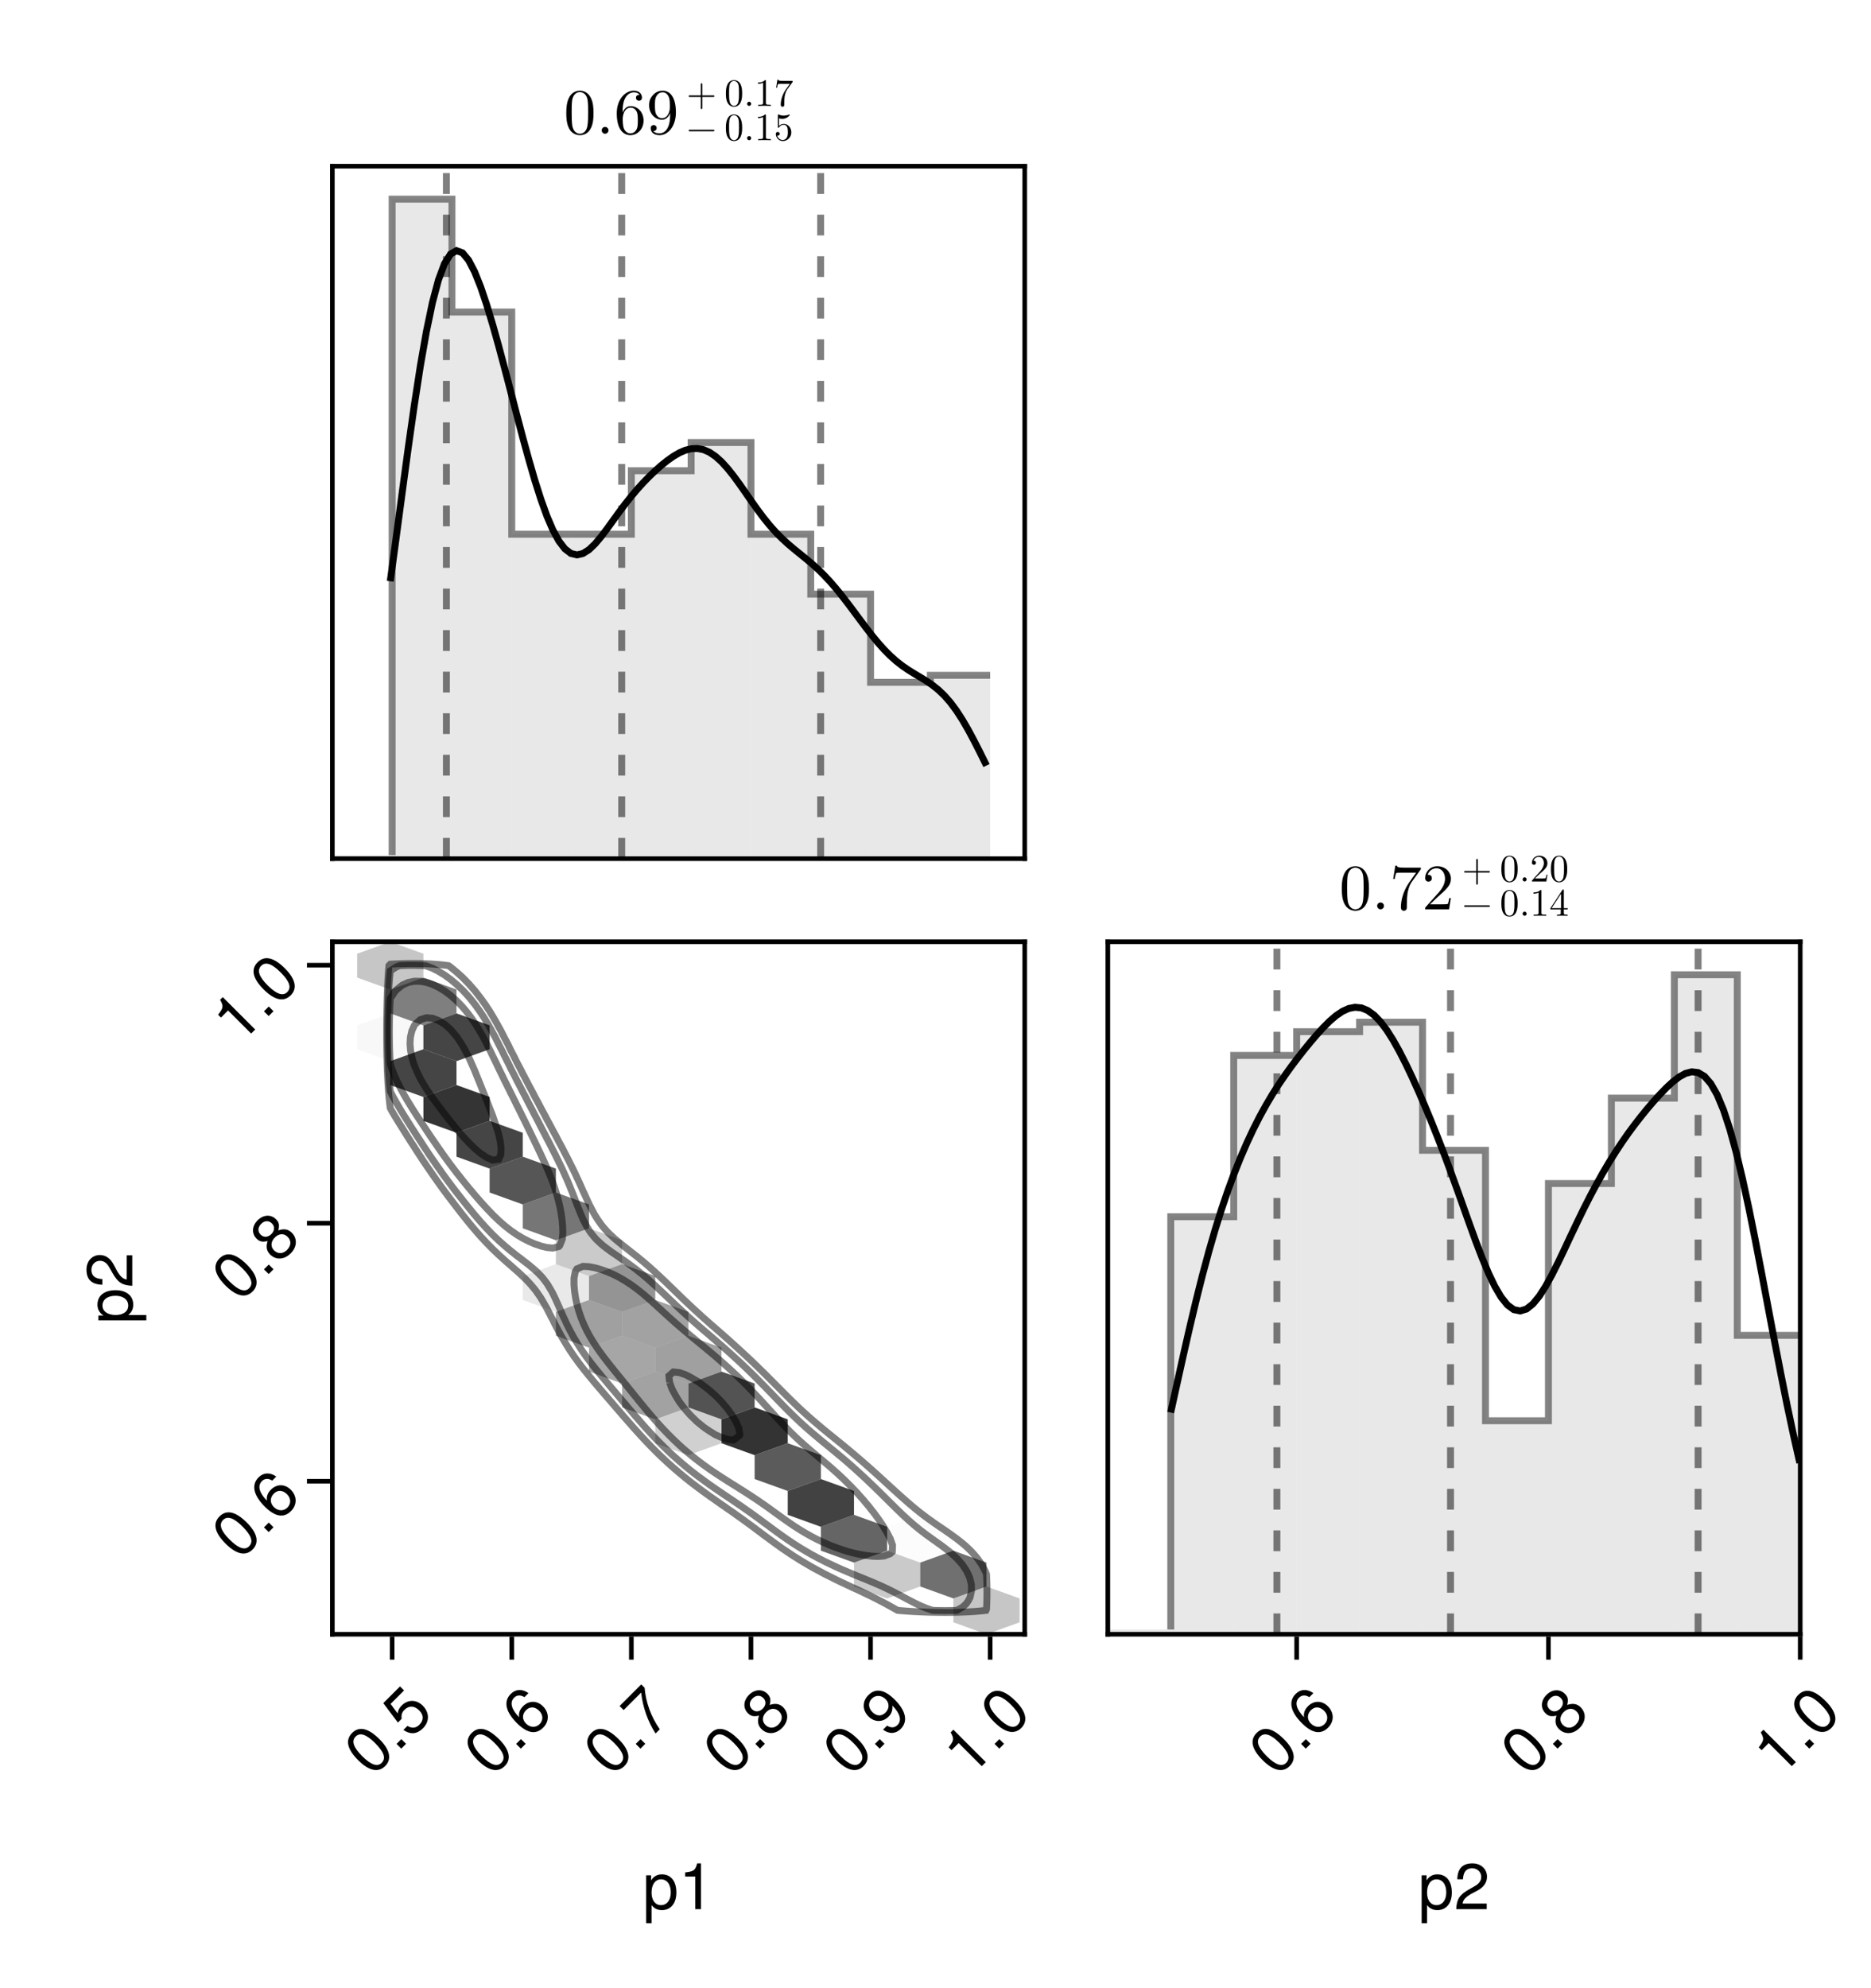<?xml version="1.0" encoding="UTF-8"?>
<svg xmlns="http://www.w3.org/2000/svg" xmlns:xlink="http://www.w3.org/1999/xlink" width="304" height="323" viewBox="0 0 304 323">
<defs>
<g>
<g id="glyph-0-0-4cba4f99">
<path d="M 4.828 -3.359 C 4.828 -4.203 4.781 -5.047 4.406 -5.812 C 3.922 -6.828 3.062 -7 2.625 -7 C 2 -7 1.234 -6.719 0.797 -5.75 C 0.469 -5.016 0.406 -4.203 0.406 -3.359 C 0.406 -2.578 0.453 -1.625 0.875 -0.828 C 1.328 0.016 2.094 0.234 2.609 0.234 C 3.188 0.234 3.984 0.016 4.438 -0.984 C 4.781 -1.719 4.828 -2.531 4.828 -3.359 Z M 3.953 -3.484 C 3.953 -2.703 3.953 -1.984 3.844 -1.312 C 3.688 -0.312 3.094 0 2.609 0 C 2.203 0 1.578 -0.266 1.391 -1.266 C 1.281 -1.906 1.281 -2.859 1.281 -3.484 C 1.281 -4.156 1.281 -4.844 1.359 -5.422 C 1.562 -6.672 2.359 -6.766 2.609 -6.766 C 2.969 -6.766 3.656 -6.578 3.859 -5.531 C 3.953 -4.953 3.953 -4.141 3.953 -3.484 Z M 3.953 -3.484 "/>
</g>
<g id="glyph-0-1-4cba4f99">
<path d="M 2.016 -0.562 C 2.016 -0.859 1.766 -1.109 1.453 -1.109 C 1.156 -1.109 0.906 -0.859 0.906 -0.562 C 0.906 -0.25 1.156 0 1.453 0 C 1.766 0 2.016 -0.25 2.016 -0.562 Z M 2.016 -0.562 "/>
</g>
<g id="glyph-0-2-4cba4f99">
<path d="M 4.797 -2.141 C 4.797 -3.469 3.859 -4.484 2.703 -4.484 C 1.984 -4.484 1.594 -3.953 1.391 -3.438 L 1.391 -3.703 C 1.391 -6.359 2.688 -6.734 3.219 -6.734 C 3.469 -6.734 3.922 -6.672 4.141 -6.312 C 3.984 -6.312 3.562 -6.312 3.562 -5.844 C 3.562 -5.516 3.828 -5.359 4.047 -5.359 C 4.219 -5.359 4.531 -5.453 4.531 -5.859 C 4.531 -6.484 4.078 -7 3.203 -7 C 1.859 -7 0.438 -5.641 0.438 -3.312 C 0.438 -0.516 1.656 0.234 2.641 0.234 C 3.797 0.234 4.797 -0.75 4.797 -2.141 Z M 3.859 -2.156 C 3.859 -1.656 3.859 -1.125 3.672 -0.75 C 3.359 -0.109 2.875 -0.062 2.641 -0.062 C 1.969 -0.062 1.656 -0.688 1.594 -0.844 C 1.406 -1.344 1.406 -2.188 1.406 -2.375 C 1.406 -3.188 1.75 -4.234 2.688 -4.234 C 2.859 -4.234 3.344 -4.234 3.672 -3.594 C 3.859 -3.203 3.859 -2.672 3.859 -2.156 Z M 3.859 -2.156 "/>
</g>
<g id="glyph-1-0-4cba4f99">
<path d="M 4.797 -3.453 C 4.797 -6.281 3.594 -7 2.656 -7 C 2.078 -7 1.562 -6.797 1.109 -6.328 C 0.688 -5.859 0.438 -5.422 0.438 -4.625 C 0.438 -3.312 1.359 -2.281 2.547 -2.281 C 3.188 -2.281 3.609 -2.734 3.859 -3.344 L 3.859 -3 C 3.859 -0.547 2.766 -0.062 2.156 -0.062 C 1.969 -0.062 1.406 -0.078 1.125 -0.438 C 1.578 -0.438 1.672 -0.75 1.672 -0.922 C 1.672 -1.25 1.422 -1.406 1.188 -1.406 C 1.016 -1.406 0.703 -1.312 0.703 -0.906 C 0.703 -0.203 1.266 0.234 2.156 0.234 C 3.516 0.234 4.797 -1.203 4.797 -3.453 Z M 3.828 -4.422 C 3.828 -3.547 3.469 -2.531 2.547 -2.531 C 2.391 -2.531 1.906 -2.531 1.578 -3.188 C 1.391 -3.578 1.391 -4.109 1.391 -4.625 C 1.391 -5.188 1.391 -5.688 1.609 -6.062 C 1.891 -6.594 2.281 -6.734 2.656 -6.734 C 3.141 -6.734 3.484 -6.375 3.672 -5.906 C 3.797 -5.562 3.828 -4.906 3.828 -4.422 Z M 3.828 -4.422 "/>
</g>
<g id="glyph-2-0-4cba4f99">
<path d="M 4.547 -1.578 C 4.547 -1.641 4.484 -1.703 4.422 -1.703 L 0.484 -1.703 C 0.406 -1.703 0.359 -1.641 0.359 -1.578 C 0.359 -1.5 0.406 -1.453 0.484 -1.453 L 4.422 -1.453 C 4.484 -1.453 4.547 -1.5 4.547 -1.578 Z M 4.547 -1.578 "/>
</g>
<g id="glyph-2-1-4cba4f99">
<path d="M 2.891 -2.016 C 2.891 -2.516 2.859 -3.016 2.641 -3.484 C 2.359 -4.094 1.844 -4.188 1.578 -4.188 C 1.203 -4.188 0.734 -4.031 0.484 -3.438 C 0.281 -3.016 0.25 -2.516 0.25 -2.016 C 0.25 -1.547 0.266 -0.969 0.531 -0.5 C 0.797 0.016 1.266 0.141 1.562 0.141 C 1.906 0.141 2.391 0 2.656 -0.594 C 2.859 -1.031 2.891 -1.516 2.891 -2.016 Z M 2.375 -2.094 C 2.375 -1.625 2.375 -1.188 2.297 -0.781 C 2.203 -0.188 1.844 0 1.562 0 C 1.328 0 0.953 -0.156 0.844 -0.766 C 0.766 -1.141 0.766 -1.719 0.766 -2.094 C 0.766 -2.5 0.766 -2.906 0.812 -3.25 C 0.938 -4 1.406 -4.062 1.562 -4.062 C 1.781 -4.062 2.188 -3.938 2.312 -3.312 C 2.375 -2.969 2.375 -2.484 2.375 -2.094 Z M 2.375 -2.094 "/>
</g>
<g id="glyph-2-2-4cba4f99">
<path d="M 1.203 -0.328 C 1.203 -0.516 1.062 -0.672 0.875 -0.672 C 0.688 -0.672 0.547 -0.516 0.547 -0.328 C 0.547 -0.156 0.688 0 0.875 0 C 1.062 0 1.203 -0.156 1.203 -0.328 Z M 1.203 -0.328 "/>
</g>
<g id="glyph-2-3-4cba4f99">
<path d="M 2.641 0 L 2.641 -0.188 L 2.438 -0.188 C 1.875 -0.188 1.844 -0.266 1.844 -0.5 L 1.844 -4.031 C 1.844 -4.188 1.844 -4.188 1.703 -4.188 C 1.312 -3.797 0.766 -3.797 0.562 -3.797 L 0.562 -3.594 C 0.688 -3.594 1.062 -3.594 1.391 -3.766 L 1.391 -0.5 C 1.391 -0.266 1.359 -0.188 0.797 -0.188 L 0.594 -0.188 L 0.594 0 C 0.812 -0.016 1.359 -0.016 1.625 -0.016 C 1.875 -0.016 2.422 -0.016 2.641 0 Z M 2.641 0 "/>
</g>
<g id="glyph-2-4-4cba4f99">
<path d="M 2.828 -1.266 C 2.828 -2.016 2.312 -2.641 1.625 -2.641 C 1.328 -2.641 1.062 -2.547 0.828 -2.328 L 0.828 -3.547 C 0.953 -3.516 1.172 -3.469 1.359 -3.469 C 2.141 -3.469 2.578 -4.047 2.578 -4.125 C 2.578 -4.156 2.562 -4.188 2.516 -4.188 C 2.516 -4.188 2.5 -4.188 2.469 -4.172 C 2.344 -4.125 2.031 -4 1.609 -4 C 1.359 -4 1.078 -4.031 0.781 -4.172 C 0.719 -4.188 0.703 -4.188 0.703 -4.188 C 0.641 -4.188 0.641 -4.141 0.641 -4.031 L 0.641 -2.172 C 0.641 -2.062 0.641 -2.016 0.719 -2.016 C 0.766 -2.016 0.781 -2.031 0.812 -2.062 C 0.875 -2.172 1.109 -2.5 1.625 -2.5 C 1.953 -2.5 2.109 -2.219 2.156 -2.109 C 2.25 -1.875 2.266 -1.625 2.266 -1.312 C 2.266 -1.094 2.266 -0.719 2.109 -0.453 C 1.969 -0.203 1.734 -0.031 1.438 -0.031 C 0.984 -0.031 0.625 -0.375 0.516 -0.75 C 0.531 -0.734 0.547 -0.734 0.625 -0.734 C 0.828 -0.734 0.938 -0.891 0.938 -1.031 C 0.938 -1.188 0.828 -1.344 0.625 -1.344 C 0.531 -1.344 0.312 -1.297 0.312 -1.016 C 0.312 -0.469 0.75 0.141 1.453 0.141 C 2.188 0.141 2.828 -0.469 2.828 -1.266 Z M 2.828 -1.266 "/>
</g>
<g id="glyph-2-5-4cba4f99">
<path d="M 4.547 -1.578 C 4.547 -1.641 4.484 -1.703 4.422 -1.703 L 2.578 -1.703 L 2.578 -3.547 C 2.578 -3.609 2.516 -3.672 2.453 -3.672 C 2.375 -3.672 2.328 -3.609 2.328 -3.547 L 2.328 -1.703 L 0.484 -1.703 C 0.406 -1.703 0.359 -1.641 0.359 -1.578 C 0.359 -1.5 0.406 -1.453 0.484 -1.453 L 2.328 -1.453 L 2.328 0.391 C 2.328 0.469 2.375 0.516 2.453 0.516 C 2.516 0.516 2.578 0.469 2.578 0.391 L 2.578 -1.453 L 4.422 -1.453 C 4.484 -1.453 4.547 -1.5 4.547 -1.578 Z M 4.547 -1.578 "/>
</g>
<g id="glyph-2-6-4cba4f99">
<path d="M 3.047 -4.062 L 1.531 -4.062 C 0.75 -4.062 0.75 -4.141 0.719 -4.25 L 0.562 -4.25 L 0.359 -2.953 L 0.516 -2.953 C 0.531 -3.062 0.578 -3.453 0.672 -3.531 C 0.719 -3.578 1.203 -3.578 1.281 -3.578 L 2.594 -3.578 L 1.875 -2.578 C 1.312 -1.719 1.109 -0.844 1.109 -0.203 C 1.109 -0.141 1.109 0.141 1.391 0.141 C 1.688 0.141 1.688 -0.141 1.688 -0.203 L 1.688 -0.531 C 1.688 -0.875 1.703 -1.219 1.75 -1.562 C 1.781 -1.703 1.875 -2.25 2.141 -2.641 L 3 -3.828 C 3.047 -3.906 3.047 -3.922 3.047 -4.062 Z M 3.047 -4.062 "/>
</g>
<g id="glyph-3-0-4cba4f99">
<path d="M 5.484 -2.703 C 5.484 -0.938 4.562 0.156 3.141 0.156 C 2.422 0.156 1.906 -0.094 1.453 -0.656 C 1.453 -0.656 1.453 2.281 1.453 2.281 C 1.453 2.281 0.578 2.281 0.578 2.281 C 0.578 2.281 0.578 -5.5 0.578 -5.5 C 0.578 -5.5 1.375 -5.5 1.375 -5.5 C 1.375 -5.5 1.375 -4.672 1.375 -4.672 C 1.781 -5.328 2.391 -5.656 3.125 -5.656 C 4.594 -5.656 5.484 -4.547 5.484 -2.703 Z M 4.578 -2.719 C 4.578 -4.031 3.953 -4.844 2.984 -4.844 C 2.062 -4.844 1.453 -4 1.453 -2.703 C 1.453 -1.422 2.062 -0.656 2.984 -0.656 C 3.938 -0.656 4.578 -1.469 4.578 -2.719 Z M 4.578 -2.719 "/>
</g>
<g id="glyph-4-0-4cba4f99">
<path d="M 3.641 0 C 3.641 0 2.719 0 2.719 0 C 2.719 0 2.719 -5.297 2.719 -5.297 C 2.719 -5.297 1.078 -5.297 1.078 -5.297 C 1.078 -5.297 1.078 -5.969 1.078 -5.969 C 2.5 -6.141 2.703 -6.297 3.031 -7.438 C 3.031 -7.438 3.641 -7.438 3.641 -7.438 C 3.641 -7.438 3.641 0 3.641 0 Z M 3.641 0 "/>
</g>
<g id="glyph-4-1-4cba4f99">
<path d="M 5.484 -2.703 C 5.484 -0.938 4.562 0.156 3.141 0.156 C 2.422 0.156 1.906 -0.094 1.453 -0.656 C 1.453 -0.656 1.453 2.281 1.453 2.281 C 1.453 2.281 0.578 2.281 0.578 2.281 C 0.578 2.281 0.578 -5.5 0.578 -5.5 C 0.578 -5.5 1.375 -5.5 1.375 -5.5 C 1.375 -5.5 1.375 -4.672 1.375 -4.672 C 1.781 -5.328 2.391 -5.656 3.125 -5.656 C 4.594 -5.656 5.484 -4.547 5.484 -2.703 Z M 4.578 -2.719 C 4.578 -4.031 3.953 -4.844 2.984 -4.844 C 2.062 -4.844 1.453 -4 1.453 -2.703 C 1.453 -1.422 2.062 -0.656 2.984 -0.656 C 3.938 -0.656 4.578 -1.469 4.578 -2.719 Z M 4.578 -2.719 "/>
</g>
<g id="glyph-4-2-4cba4f99">
<path d="M 5.359 -5.266 C 5.359 -4.344 4.828 -3.562 3.797 -3.016 C 3.797 -3.016 2.734 -2.453 2.734 -2.453 C 1.828 -1.906 1.484 -1.516 1.391 -0.906 C 1.391 -0.906 5.312 -0.906 5.312 -0.906 C 5.312 -0.906 5.312 0 5.312 0 C 5.312 0 0.359 0 0.359 0 C 0.438 -1.641 0.891 -2.344 2.453 -3.219 C 2.453 -3.219 3.406 -3.766 3.406 -3.766 C 4.078 -4.141 4.422 -4.656 4.422 -5.234 C 4.422 -6.031 3.797 -6.641 2.953 -6.641 C 2.031 -6.641 1.516 -6.109 1.453 -4.859 C 1.453 -4.859 0.531 -4.859 0.531 -4.859 C 0.578 -6.672 1.453 -7.438 2.984 -7.438 C 4.391 -7.438 5.359 -6.516 5.359 -5.266 Z M 5.359 -5.266 "/>
</g>
<g id="glyph-5-0-4cba4f99">
<path d="M 1.234 -6.297 C 2.953 -4.578 3.266 -3.047 2.156 -1.938 C 1.031 -0.812 -0.484 -1.141 -2.25 -2.906 C -4.016 -4.672 -4.359 -6.172 -3.219 -7.312 C -2.078 -8.453 -0.594 -8.125 1.234 -6.297 Z M 0.5 -5.688 C -0.906 -7.094 -1.938 -7.438 -2.641 -6.734 C -3.344 -6.031 -3.031 -5 -1.594 -3.562 C -0.141 -2.109 0.906 -1.781 1.578 -2.453 C 2.312 -3.188 2 -4.188 0.5 -5.688 Z M 0.5 -5.688 "/>
</g>
<g id="glyph-5-1-4cba4f99">
<path d="M 1.422 -1.422 C 1.422 -1.422 0.641 -0.641 0.641 -0.641 C 0.641 -0.641 -0.125 -1.406 -0.125 -1.406 C -0.125 -1.406 0.656 -2.188 0.656 -2.188 C 0.656 -2.188 1.422 -1.422 1.422 -1.422 Z M 1.422 -1.422 "/>
</g>
<g id="glyph-6-0-4cba4f99">
<path d="M 1.422 -1.422 C 1.422 -1.422 0.641 -0.641 0.641 -0.641 C 0.641 -0.641 -0.125 -1.406 -0.125 -1.406 C -0.125 -1.406 0.656 -2.188 0.656 -2.188 C 0.656 -2.188 1.422 -1.422 1.422 -1.422 Z M 1.422 -1.422 "/>
</g>
<g id="glyph-7-0-4cba4f99">
<path d="M 2.062 -5.562 C 3.188 -4.438 3.188 -2.969 2.109 -1.891 C 1.188 -0.969 0.156 -0.781 -1.078 -1.609 C -1.078 -1.609 -0.422 -2.266 -0.422 -2.266 C 0.312 -1.844 0.953 -1.891 1.516 -2.453 C 2.234 -3.172 2.25 -4.031 1.484 -4.797 C 0.703 -5.578 -0.188 -5.594 -0.906 -4.875 C -1.312 -4.469 -1.438 -4.094 -1.359 -3.422 C -1.359 -3.422 -1.969 -2.812 -1.969 -2.812 C -1.969 -2.812 -4.344 -5.969 -4.344 -5.969 C -4.344 -5.969 -1.625 -8.688 -1.625 -8.688 C -1.625 -8.688 -0.969 -8.031 -0.969 -8.031 C -0.969 -8.031 -3.156 -5.844 -3.156 -5.844 C -3.156 -5.844 -2.016 -4.297 -2.016 -4.297 C -1.938 -4.812 -1.734 -5.203 -1.359 -5.578 C -0.359 -6.578 1.031 -6.594 2.062 -5.562 Z M 2.062 -5.562 "/>
</g>
<g id="glyph-7-1-4cba4f99">
<path d="M 2.328 -5.297 C 3.281 -4.344 3.188 -2.969 2.156 -1.938 C 1.109 -0.891 -0.25 -0.812 -1.203 -1.766 C -1.781 -2.344 -1.891 -3.047 -1.594 -3.938 C -2.469 -3.75 -2.906 -3.844 -3.391 -4.328 C -4.219 -5.156 -4.156 -6.375 -3.219 -7.312 C -2.297 -8.234 -1.062 -8.312 -0.234 -7.484 C 0.266 -6.984 0.359 -6.547 0.141 -5.672 C 1.047 -5.984 1.75 -5.875 2.328 -5.297 Z M -0.891 -6.797 C -1.406 -7.312 -2.094 -7.281 -2.641 -6.734 C -3.203 -6.172 -3.234 -5.484 -2.734 -4.984 C -2.234 -4.484 -1.547 -4.516 -0.984 -5.078 C -0.438 -5.625 -0.406 -6.312 -0.891 -6.797 Z M 1.656 -4.625 C 1.047 -5.234 0.234 -5.172 -0.422 -4.516 C -1.078 -3.859 -1.156 -3.031 -0.547 -2.422 C 0.078 -1.797 0.922 -1.859 1.547 -2.484 C 2.234 -3.172 2.297 -3.984 1.656 -4.625 Z M 1.656 -4.625 "/>
</g>
<g id="glyph-8-0-4cba4f99">
<path d="M 1.234 -6.297 C 2.953 -4.578 3.266 -3.047 2.156 -1.938 C 1.031 -0.812 -0.484 -1.141 -2.25 -2.906 C -4.016 -4.672 -4.359 -6.172 -3.219 -7.312 C -2.078 -8.453 -0.594 -8.125 1.234 -6.297 Z M 0.5 -5.688 C -0.906 -7.094 -1.938 -7.438 -2.641 -6.734 C -3.344 -6.031 -3.031 -5 -1.594 -3.562 C -0.141 -2.109 0.906 -1.781 1.578 -2.453 C 2.312 -3.188 2 -4.188 0.5 -5.688 Z M 0.5 -5.688 "/>
</g>
<g id="glyph-8-1-4cba4f99">
<path d="M 2.578 -2.578 C 2.578 -2.578 1.922 -1.922 1.922 -1.922 C 1.922 -1.922 -1.828 -5.672 -1.828 -5.672 C -1.828 -5.672 -2.984 -4.516 -2.984 -4.516 C -2.984 -4.516 -3.453 -4.984 -3.453 -4.984 C -2.578 -6.109 -2.547 -6.359 -3.125 -7.406 C -3.125 -7.406 -2.688 -7.844 -2.688 -7.844 C -2.688 -7.844 2.578 -2.578 2.578 -2.578 Z M 2.578 -2.578 "/>
</g>
<g id="glyph-9-0-4cba4f99">
<path d="M 1.422 -1.422 C 1.422 -1.422 0.641 -0.641 0.641 -0.641 C 0.641 -0.641 -0.125 -1.406 -0.125 -1.406 C -0.125 -1.406 0.656 -2.188 0.656 -2.188 C 0.656 -2.188 1.422 -1.422 1.422 -1.422 Z M 1.422 -1.422 "/>
</g>
<g id="glyph-10-0-4cba4f99">
<path d="M 2.172 -5.453 C 3.219 -4.406 3.203 -2.984 2.203 -1.984 C 1 -0.781 -0.438 -1.094 -2.062 -2.719 C -3.906 -4.562 -4.281 -6.25 -3.062 -7.469 C -2.266 -8.266 -1.188 -8.312 -0.188 -7.594 C -0.188 -7.594 -0.844 -6.938 -0.844 -6.938 C -1.453 -7.328 -2.062 -7.312 -2.516 -6.859 C -3.266 -6.109 -2.984 -4.984 -1.703 -3.672 C -1.812 -4.344 -1.594 -4.938 -1.062 -5.469 C -0.125 -6.406 1.188 -6.438 2.172 -5.453 Z M 1.562 -4.719 C 0.859 -5.422 0.047 -5.453 -0.578 -4.828 C -1.234 -4.172 -1.25 -3.312 -0.578 -2.641 C 0.094 -1.969 1.016 -1.953 1.625 -2.562 C 2.234 -3.172 2.219 -4.062 1.562 -4.719 Z M 1.562 -4.719 "/>
</g>
<g id="glyph-10-1-4cba4f99">
<path d="M -0.75 -8.469 C -0.547 -6.047 0.312 -3.719 1.719 -1.719 C 1.719 -1.719 1.031 -1.031 1.031 -1.031 C -0.25 -3.031 -1.047 -5.328 -1.312 -7.688 C -1.312 -7.688 -4.156 -4.844 -4.156 -4.844 C -4.156 -4.844 -4.812 -5.5 -4.812 -5.5 C -4.812 -5.5 -1.297 -9.016 -1.297 -9.016 C -1.297 -9.016 -0.75 -8.469 -0.75 -8.469 Z M -0.75 -8.469 "/>
</g>
<g id="glyph-10-2-4cba4f99">
<path d="M 2.328 -5.297 C 3.281 -4.344 3.188 -2.969 2.156 -1.938 C 1.109 -0.891 -0.25 -0.812 -1.203 -1.766 C -1.781 -2.344 -1.891 -3.047 -1.594 -3.938 C -2.469 -3.75 -2.906 -3.844 -3.391 -4.328 C -4.219 -5.156 -4.156 -6.375 -3.219 -7.312 C -2.297 -8.234 -1.062 -8.312 -0.234 -7.484 C 0.266 -6.984 0.359 -6.547 0.141 -5.672 C 1.047 -5.984 1.75 -5.875 2.328 -5.297 Z M -0.891 -6.797 C -1.406 -7.312 -2.094 -7.281 -2.641 -6.734 C -3.203 -6.172 -3.234 -5.484 -2.734 -4.984 C -2.234 -4.484 -1.547 -4.516 -0.984 -5.078 C -0.438 -5.625 -0.406 -6.312 -0.891 -6.797 Z M 1.656 -4.625 C 1.047 -5.234 0.234 -5.172 -0.422 -4.516 C -1.078 -3.859 -1.156 -3.031 -0.547 -2.422 C 0.078 -1.797 0.922 -1.859 1.547 -2.484 C 2.234 -3.172 2.297 -3.984 1.656 -4.625 Z M 1.656 -4.625 "/>
</g>
<g id="glyph-10-3-4cba4f99">
<path d="M 1.031 -6.531 C 2.844 -4.719 3.219 -3 2 -1.781 C 1.188 -0.969 0.125 -0.906 -0.875 -1.656 C -0.875 -1.656 -0.219 -2.312 -0.219 -2.312 C 0.391 -1.922 1 -1.938 1.469 -2.406 C 2.219 -3.156 1.906 -4.281 0.641 -5.578 C 0.703 -4.828 0.516 -4.266 0.031 -3.781 C -0.922 -2.828 -2.266 -2.828 -3.25 -3.812 C -4.266 -4.828 -4.266 -6.266 -3.266 -7.266 C -2.062 -8.469 -0.609 -8.172 1.031 -6.531 Z M -0.453 -6.609 C -1.141 -7.297 -2.094 -7.312 -2.703 -6.703 C -3.312 -6.094 -3.297 -5.203 -2.609 -4.516 C -1.906 -3.812 -1.109 -3.797 -0.469 -4.438 C 0.172 -5.078 0.188 -5.969 -0.453 -6.609 Z M -0.453 -6.609 "/>
</g>
<g id="glyph-10-4-4cba4f99">
<path d="M 1.422 -1.422 C 1.422 -1.422 0.641 -0.641 0.641 -0.641 C 0.641 -0.641 -0.125 -1.406 -0.125 -1.406 C -0.125 -1.406 0.656 -2.188 0.656 -2.188 C 0.656 -2.188 1.422 -1.422 1.422 -1.422 Z M 1.422 -1.422 "/>
</g>
<g id="glyph-11-0-4cba4f99">
<path d="M 1.422 -1.422 C 1.422 -1.422 0.641 -0.641 0.641 -0.641 C 0.641 -0.641 -0.125 -1.406 -0.125 -1.406 C -0.125 -1.406 0.656 -2.188 0.656 -2.188 C 0.656 -2.188 1.422 -1.422 1.422 -1.422 Z M 1.422 -1.422 "/>
</g>
<g id="glyph-12-0-4cba4f99">
<path d="M 2.578 -2.578 C 2.578 -2.578 1.922 -1.922 1.922 -1.922 C 1.922 -1.922 -1.828 -5.672 -1.828 -5.672 C -1.828 -5.672 -2.984 -4.516 -2.984 -4.516 C -2.984 -4.516 -3.453 -4.984 -3.453 -4.984 C -2.578 -6.109 -2.547 -6.359 -3.125 -7.406 C -3.125 -7.406 -2.688 -7.844 -2.688 -7.844 C -2.688 -7.844 2.578 -2.578 2.578 -2.578 Z M 2.578 -2.578 "/>
</g>
<g id="glyph-13-0-4cba4f99">
<path d="M 1.234 -6.297 C 2.953 -4.578 3.266 -3.047 2.156 -1.938 C 1.031 -0.812 -0.484 -1.141 -2.25 -2.906 C -4.016 -4.672 -4.359 -6.172 -3.219 -7.312 C -2.078 -8.453 -0.594 -8.125 1.234 -6.297 Z M 0.5 -5.688 C -0.906 -7.094 -1.938 -7.438 -2.641 -6.734 C -3.344 -6.031 -3.031 -5 -1.594 -3.562 C -0.141 -2.109 0.906 -1.781 1.578 -2.453 C 2.312 -3.188 2 -4.188 0.5 -5.688 Z M 0.5 -5.688 "/>
</g>
<g id="glyph-13-1-4cba4f99">
<path d="M 2.172 -5.453 C 3.219 -4.406 3.203 -2.984 2.203 -1.984 C 1 -0.781 -0.438 -1.094 -2.062 -2.719 C -3.906 -4.562 -4.281 -6.25 -3.062 -7.469 C -2.266 -8.266 -1.188 -8.312 -0.188 -7.594 C -0.188 -7.594 -0.844 -6.938 -0.844 -6.938 C -1.453 -7.328 -2.062 -7.312 -2.516 -6.859 C -3.266 -6.109 -2.984 -4.984 -1.703 -3.672 C -1.812 -4.344 -1.594 -4.938 -1.062 -5.469 C -0.125 -6.406 1.188 -6.438 2.172 -5.453 Z M 1.562 -4.719 C 0.859 -5.422 0.047 -5.453 -0.578 -4.828 C -1.234 -4.172 -1.25 -3.312 -0.578 -2.641 C 0.094 -1.969 1.016 -1.953 1.625 -2.562 C 2.234 -3.172 2.219 -4.062 1.562 -4.719 Z M 1.562 -4.719 "/>
</g>
<g id="glyph-13-2-4cba4f99">
<path d="M 2.328 -5.297 C 3.281 -4.344 3.188 -2.969 2.156 -1.938 C 1.109 -0.891 -0.25 -0.812 -1.203 -1.766 C -1.781 -2.344 -1.891 -3.047 -1.594 -3.938 C -2.469 -3.75 -2.906 -3.844 -3.391 -4.328 C -4.219 -5.156 -4.156 -6.375 -3.219 -7.312 C -2.297 -8.234 -1.062 -8.312 -0.234 -7.484 C 0.266 -6.984 0.359 -6.547 0.141 -5.672 C 1.047 -5.984 1.75 -5.875 2.328 -5.297 Z M -0.891 -6.797 C -1.406 -7.312 -2.094 -7.281 -2.641 -6.734 C -3.203 -6.172 -3.234 -5.484 -2.734 -4.984 C -2.234 -4.484 -1.547 -4.516 -0.984 -5.078 C -0.438 -5.625 -0.406 -6.312 -0.891 -6.797 Z M 1.656 -4.625 C 1.047 -5.234 0.234 -5.172 -0.422 -4.516 C -1.078 -3.859 -1.156 -3.031 -0.547 -2.422 C 0.078 -1.797 0.922 -1.859 1.547 -2.484 C 2.234 -3.172 2.297 -3.984 1.656 -4.625 Z M 1.656 -4.625 "/>
</g>
<g id="glyph-14-0-4cba4f99">
<path d="M -2.703 -5.484 C -0.938 -5.484 0.156 -4.562 0.156 -3.141 C 0.156 -2.422 -0.094 -1.906 -0.656 -1.453 C -0.656 -1.453 2.281 -1.453 2.281 -1.453 C 2.281 -1.453 2.281 -0.578 2.281 -0.578 C 2.281 -0.578 -5.5 -0.578 -5.5 -0.578 C -5.5 -0.578 -5.5 -1.375 -5.5 -1.375 C -5.5 -1.375 -4.672 -1.375 -4.672 -1.375 C -5.328 -1.781 -5.656 -2.391 -5.656 -3.125 C -5.656 -4.594 -4.547 -5.484 -2.703 -5.484 Z M -2.719 -4.578 C -4.031 -4.578 -4.844 -3.953 -4.844 -2.984 C -4.844 -2.062 -4 -1.453 -2.703 -1.453 C -1.422 -1.453 -0.656 -2.062 -0.656 -2.984 C -0.656 -3.938 -1.469 -4.578 -2.719 -4.578 Z M -2.719 -4.578 "/>
</g>
<g id="glyph-15-0-4cba4f99">
<path d="M -5.266 -5.359 C -4.344 -5.359 -3.562 -4.828 -3.016 -3.797 C -3.016 -3.797 -2.453 -2.734 -2.453 -2.734 C -1.906 -1.828 -1.516 -1.484 -0.906 -1.391 C -0.906 -1.391 -0.906 -5.312 -0.906 -5.312 C -0.906 -5.312 0 -5.312 0 -5.312 C 0 -5.312 0 -0.359 0 -0.359 C -1.641 -0.438 -2.344 -0.891 -3.219 -2.453 C -3.219 -2.453 -3.766 -3.406 -3.766 -3.406 C -4.141 -4.078 -4.656 -4.422 -5.234 -4.422 C -6.031 -4.422 -6.641 -3.797 -6.641 -2.953 C -6.641 -2.031 -6.109 -1.516 -4.859 -1.453 C -4.859 -1.453 -4.859 -0.531 -4.859 -0.531 C -6.672 -0.578 -7.438 -1.453 -7.438 -2.984 C -7.438 -4.391 -6.516 -5.359 -5.266 -5.359 Z M -5.266 -5.359 "/>
</g>
<g id="glyph-16-0-4cba4f99">
<path d="M 1.234 -6.297 C 2.953 -4.578 3.266 -3.047 2.156 -1.938 C 1.031 -0.812 -0.484 -1.141 -2.25 -2.906 C -4.016 -4.672 -4.359 -6.172 -3.219 -7.312 C -2.078 -8.453 -0.594 -8.125 1.234 -6.297 Z M 0.5 -5.688 C -0.906 -7.094 -1.938 -7.438 -2.641 -6.734 C -3.344 -6.031 -3.031 -5 -1.594 -3.562 C -0.141 -2.109 0.906 -1.781 1.578 -2.453 C 2.312 -3.188 2 -4.188 0.5 -5.688 Z M 0.5 -5.688 "/>
</g>
<g id="glyph-17-0-4cba4f99">
<path d="M 2.172 -5.453 C 3.219 -4.406 3.203 -2.984 2.203 -1.984 C 1 -0.781 -0.438 -1.094 -2.062 -2.719 C -3.906 -4.562 -4.281 -6.25 -3.062 -7.469 C -2.266 -8.266 -1.188 -8.312 -0.188 -7.594 C -0.188 -7.594 -0.844 -6.938 -0.844 -6.938 C -1.453 -7.328 -2.062 -7.312 -2.516 -6.859 C -3.266 -6.109 -2.984 -4.984 -1.703 -3.672 C -1.812 -4.344 -1.594 -4.938 -1.062 -5.469 C -0.125 -6.406 1.188 -6.438 2.172 -5.453 Z M 1.562 -4.719 C 0.859 -5.422 0.047 -5.453 -0.578 -4.828 C -1.234 -4.172 -1.25 -3.312 -0.578 -2.641 C 0.094 -1.969 1.016 -1.953 1.625 -2.562 C 2.234 -3.172 2.219 -4.062 1.562 -4.719 Z M 1.562 -4.719 "/>
</g>
<g id="glyph-18-0-4cba4f99">
<path d="M 1.234 -6.297 C 2.953 -4.578 3.266 -3.047 2.156 -1.938 C 1.031 -0.812 -0.484 -1.141 -2.25 -2.906 C -4.016 -4.672 -4.359 -6.172 -3.219 -7.312 C -2.078 -8.453 -0.594 -8.125 1.234 -6.297 Z M 0.5 -5.688 C -0.906 -7.094 -1.938 -7.438 -2.641 -6.734 C -3.344 -6.031 -3.031 -5 -1.594 -3.562 C -0.141 -2.109 0.906 -1.781 1.578 -2.453 C 2.312 -3.188 2 -4.188 0.5 -5.688 Z M 0.5 -5.688 "/>
</g>
<g id="glyph-19-0-4cba4f99">
<path d="M 2.578 -2.578 C 2.578 -2.578 1.922 -1.922 1.922 -1.922 C 1.922 -1.922 -1.828 -5.672 -1.828 -5.672 C -1.828 -5.672 -2.984 -4.516 -2.984 -4.516 C -2.984 -4.516 -3.453 -4.984 -3.453 -4.984 C -2.578 -6.109 -2.547 -6.359 -3.125 -7.406 C -3.125 -7.406 -2.688 -7.844 -2.688 -7.844 C -2.688 -7.844 2.578 -2.578 2.578 -2.578 Z M 2.578 -2.578 "/>
</g>
<g id="glyph-20-0-4cba4f99">
<path d="M 1.422 -1.422 C 1.422 -1.422 0.641 -0.641 0.641 -0.641 C 0.641 -0.641 -0.125 -1.406 -0.125 -1.406 C -0.125 -1.406 0.656 -2.188 0.656 -2.188 C 0.656 -2.188 1.422 -1.422 1.422 -1.422 Z M 1.422 -1.422 "/>
</g>
<g id="glyph-21-0-4cba4f99">
<path d="M 1.234 -6.297 C 2.953 -4.578 3.266 -3.047 2.156 -1.938 C 1.031 -0.812 -0.484 -1.141 -2.25 -2.906 C -4.016 -4.672 -4.359 -6.172 -3.219 -7.312 C -2.078 -8.453 -0.594 -8.125 1.234 -6.297 Z M 0.5 -5.688 C -0.906 -7.094 -1.938 -7.438 -2.641 -6.734 C -3.344 -6.031 -3.031 -5 -1.594 -3.562 C -0.141 -2.109 0.906 -1.781 1.578 -2.453 C 2.312 -3.188 2 -4.188 0.5 -5.688 Z M 0.5 -5.688 "/>
</g>
<g id="glyph-22-0-4cba4f99">
<path d="M 1.234 -6.297 C 2.953 -4.578 3.266 -3.047 2.156 -1.938 C 1.031 -0.812 -0.484 -1.141 -2.25 -2.906 C -4.016 -4.672 -4.359 -6.172 -3.219 -7.312 C -2.078 -8.453 -0.594 -8.125 1.234 -6.297 Z M 0.5 -5.688 C -0.906 -7.094 -1.938 -7.438 -2.641 -6.734 C -3.344 -6.031 -3.031 -5 -1.594 -3.562 C -0.141 -2.109 0.906 -1.781 1.578 -2.453 C 2.312 -3.188 2 -4.188 0.5 -5.688 Z M 0.5 -5.688 "/>
</g>
<g id="glyph-23-0-4cba4f99">
<path d="M 1.422 -1.422 C 1.422 -1.422 0.641 -0.641 0.641 -0.641 C 0.641 -0.641 -0.125 -1.406 -0.125 -1.406 C -0.125 -1.406 0.656 -2.188 0.656 -2.188 C 0.656 -2.188 1.422 -1.422 1.422 -1.422 Z M 1.422 -1.422 "/>
</g>
<g id="glyph-24-0-4cba4f99">
<path d="M 1.234 -6.297 C 2.953 -4.578 3.266 -3.047 2.156 -1.938 C 1.031 -0.812 -0.484 -1.141 -2.25 -2.906 C -4.016 -4.672 -4.359 -6.172 -3.219 -7.312 C -2.078 -8.453 -0.594 -8.125 1.234 -6.297 Z M 0.5 -5.688 C -0.906 -7.094 -1.938 -7.438 -2.641 -6.734 C -3.344 -6.031 -3.031 -5 -1.594 -3.562 C -0.141 -2.109 0.906 -1.781 1.578 -2.453 C 2.312 -3.188 2 -4.188 0.5 -5.688 Z M 0.5 -5.688 "/>
</g>
<g id="glyph-25-0-4cba4f99">
<path d="M 4.828 -3.359 C 4.828 -4.203 4.781 -5.047 4.406 -5.812 C 3.922 -6.828 3.062 -7 2.625 -7 C 2 -7 1.234 -6.719 0.797 -5.75 C 0.469 -5.016 0.406 -4.203 0.406 -3.359 C 0.406 -2.578 0.453 -1.625 0.875 -0.828 C 1.328 0.016 2.094 0.234 2.609 0.234 C 3.188 0.234 3.984 0.016 4.438 -0.984 C 4.781 -1.719 4.828 -2.531 4.828 -3.359 Z M 3.953 -3.484 C 3.953 -2.703 3.953 -1.984 3.844 -1.312 C 3.688 -0.312 3.094 0 2.609 0 C 2.203 0 1.578 -0.266 1.391 -1.266 C 1.281 -1.906 1.281 -2.859 1.281 -3.484 C 1.281 -4.156 1.281 -4.844 1.359 -5.422 C 1.562 -6.672 2.359 -6.766 2.609 -6.766 C 2.969 -6.766 3.656 -6.578 3.859 -5.531 C 3.953 -4.953 3.953 -4.141 3.953 -3.484 Z M 3.953 -3.484 "/>
</g>
<g id="glyph-25-1-4cba4f99">
<path d="M 2.016 -0.562 C 2.016 -0.859 1.766 -1.109 1.453 -1.109 C 1.156 -1.109 0.906 -0.859 0.906 -0.562 C 0.906 -0.25 1.156 0 1.453 0 C 1.766 0 2.016 -0.25 2.016 -0.562 Z M 2.016 -0.562 "/>
</g>
<g id="glyph-25-2-4cba4f99">
<path d="M 5.094 -6.766 L 2.547 -6.766 C 1.266 -6.766 1.234 -6.906 1.203 -7.094 L 0.938 -7.094 L 0.594 -4.938 L 0.844 -4.938 C 0.875 -5.109 0.969 -5.766 1.109 -5.891 C 1.188 -5.953 2 -5.953 2.141 -5.953 L 4.312 -5.953 L 3.141 -4.297 C 2.188 -2.875 1.844 -1.422 1.844 -0.344 C 1.844 -0.234 1.844 0.234 2.328 0.234 C 2.812 0.234 2.812 -0.234 2.812 -0.344 L 2.812 -0.875 C 2.812 -1.453 2.844 -2.031 2.922 -2.609 C 2.969 -2.844 3.125 -3.75 3.578 -4.406 L 5 -6.391 C 5.094 -6.516 5.094 -6.547 5.094 -6.766 Z M 5.094 -6.766 "/>
</g>
<g id="glyph-25-3-4cba4f99">
<path d="M 4.719 -1.828 L 4.453 -1.828 C 4.406 -1.516 4.328 -1.047 4.219 -0.891 C 4.141 -0.812 3.453 -0.812 3.219 -0.812 L 1.328 -0.812 L 2.453 -1.891 C 4.078 -3.344 4.719 -3.906 4.719 -4.953 C 4.719 -6.156 3.766 -7 2.484 -7 C 1.297 -7 0.531 -6.031 0.531 -5.094 C 0.531 -4.5 1.047 -4.5 1.078 -4.5 C 1.266 -4.5 1.625 -4.625 1.625 -5.062 C 1.625 -5.328 1.438 -5.609 1.078 -5.609 C 0.984 -5.609 0.969 -5.609 0.938 -5.594 C 1.172 -6.281 1.75 -6.672 2.359 -6.672 C 3.312 -6.672 3.766 -5.812 3.766 -4.953 C 3.766 -4.109 3.234 -3.281 2.656 -2.641 L 0.641 -0.391 C 0.531 -0.266 0.531 -0.25 0.531 0 L 4.422 0 Z M 4.719 -1.828 "/>
</g>
<g id="glyph-26-0-4cba4f99">
<path d="M 4.547 -1.578 C 4.547 -1.641 4.484 -1.703 4.422 -1.703 L 0.484 -1.703 C 0.406 -1.703 0.359 -1.641 0.359 -1.578 C 0.359 -1.5 0.406 -1.453 0.484 -1.453 L 4.422 -1.453 C 4.484 -1.453 4.547 -1.5 4.547 -1.578 Z M 4.547 -1.578 "/>
</g>
<g id="glyph-26-1-4cba4f99">
<path d="M 2.891 -2.016 C 2.891 -2.516 2.859 -3.016 2.641 -3.484 C 2.359 -4.094 1.844 -4.188 1.578 -4.188 C 1.203 -4.188 0.734 -4.031 0.484 -3.438 C 0.281 -3.016 0.25 -2.516 0.25 -2.016 C 0.25 -1.547 0.266 -0.969 0.531 -0.5 C 0.797 0.016 1.266 0.141 1.562 0.141 C 1.906 0.141 2.391 0 2.656 -0.594 C 2.859 -1.031 2.891 -1.516 2.891 -2.016 Z M 2.375 -2.094 C 2.375 -1.625 2.375 -1.188 2.297 -0.781 C 2.203 -0.188 1.844 0 1.562 0 C 1.328 0 0.953 -0.156 0.844 -0.766 C 0.766 -1.141 0.766 -1.719 0.766 -2.094 C 0.766 -2.5 0.766 -2.906 0.812 -3.25 C 0.938 -4 1.406 -4.062 1.562 -4.062 C 1.781 -4.062 2.188 -3.938 2.312 -3.312 C 2.375 -2.969 2.375 -2.484 2.375 -2.094 Z M 2.375 -2.094 "/>
</g>
<g id="glyph-26-2-4cba4f99">
<path d="M 1.203 -0.328 C 1.203 -0.516 1.062 -0.672 0.875 -0.672 C 0.688 -0.672 0.547 -0.516 0.547 -0.328 C 0.547 -0.156 0.688 0 0.875 0 C 1.062 0 1.203 -0.156 1.203 -0.328 Z M 1.203 -0.328 "/>
</g>
<g id="glyph-26-3-4cba4f99">
<path d="M 2.641 0 L 2.641 -0.188 L 2.438 -0.188 C 1.875 -0.188 1.844 -0.266 1.844 -0.5 L 1.844 -4.031 C 1.844 -4.188 1.844 -4.188 1.703 -4.188 C 1.312 -3.797 0.766 -3.797 0.562 -3.797 L 0.562 -3.594 C 0.688 -3.594 1.062 -3.594 1.391 -3.766 L 1.391 -0.5 C 1.391 -0.266 1.359 -0.188 0.797 -0.188 L 0.594 -0.188 L 0.594 0 C 0.812 -0.016 1.359 -0.016 1.625 -0.016 C 1.875 -0.016 2.422 -0.016 2.641 0 Z M 2.641 0 "/>
</g>
<g id="glyph-26-4-4cba4f99">
<path d="M 2.969 -1.031 L 2.969 -1.234 L 2.344 -1.234 L 2.344 -4.094 C 2.344 -4.219 2.344 -4.266 2.234 -4.266 C 2.172 -4.266 2.156 -4.266 2.109 -4.188 L 0.172 -1.234 L 0.172 -1.031 L 1.844 -1.031 L 1.844 -0.484 C 1.844 -0.266 1.844 -0.188 1.375 -0.188 L 1.234 -0.188 L 1.234 0 C 1.5 -0.016 1.828 -0.016 2.094 -0.016 C 2.359 -0.016 2.688 -0.016 2.953 0 L 2.953 -0.188 L 2.812 -0.188 C 2.344 -0.188 2.344 -0.266 2.344 -0.484 L 2.344 -1.031 Z M 1.891 -1.234 L 0.359 -1.234 L 1.891 -3.578 Z M 1.891 -1.234 "/>
</g>
<g id="glyph-26-5-4cba4f99">
<path d="M 4.547 -1.578 C 4.547 -1.641 4.484 -1.703 4.422 -1.703 L 2.578 -1.703 L 2.578 -3.547 C 2.578 -3.609 2.516 -3.672 2.453 -3.672 C 2.375 -3.672 2.328 -3.609 2.328 -3.547 L 2.328 -1.703 L 0.484 -1.703 C 0.406 -1.703 0.359 -1.641 0.359 -1.578 C 0.359 -1.5 0.406 -1.453 0.484 -1.453 L 2.328 -1.453 L 2.328 0.391 C 2.328 0.469 2.375 0.516 2.453 0.516 C 2.516 0.516 2.578 0.469 2.578 0.391 L 2.578 -1.453 L 4.422 -1.453 C 4.484 -1.453 4.547 -1.5 4.547 -1.578 Z M 4.547 -1.578 "/>
</g>
<g id="glyph-26-6-4cba4f99">
<path d="M 2.828 -1.094 L 2.672 -1.094 C 2.641 -0.906 2.594 -0.625 2.531 -0.531 C 2.484 -0.484 2.078 -0.484 1.938 -0.484 L 0.797 -0.484 L 1.469 -1.141 C 2.453 -2 2.828 -2.344 2.828 -2.969 C 2.828 -3.688 2.266 -4.188 1.5 -4.188 C 0.781 -4.188 0.312 -3.609 0.312 -3.047 C 0.312 -2.703 0.625 -2.703 0.656 -2.703 C 0.75 -2.703 0.969 -2.781 0.969 -3.031 C 0.969 -3.203 0.859 -3.359 0.641 -3.359 C 0.594 -3.359 0.578 -3.359 0.562 -3.359 C 0.703 -3.766 1.047 -4 1.406 -4 C 1.984 -4 2.25 -3.484 2.25 -2.969 C 2.25 -2.469 1.938 -1.969 1.594 -1.578 L 0.391 -0.234 C 0.312 -0.156 0.312 -0.156 0.312 0 L 2.656 0 Z M 2.828 -1.094 "/>
</g>
</g>
<clipPath id="clip-0-4cba4f99">
<path clip-rule="nonzero" d="M 54 138 L 64 138 L 64 139.5 L 54 139.5 Z M 54 138 "/>
</clipPath>
<clipPath id="clip-1-4cba4f99">
<path clip-rule="nonzero" d="M 63 32 L 74 32 L 74 139.5 L 63 139.5 Z M 63 32 "/>
</clipPath>
<clipPath id="clip-2-4cba4f99">
<path clip-rule="nonzero" d="M 73 50 L 84 50 L 84 139.5 L 73 139.5 Z M 73 50 "/>
</clipPath>
<clipPath id="clip-3-4cba4f99">
<path clip-rule="nonzero" d="M 83 86 L 93 86 L 93 139.5 L 83 139.5 Z M 83 86 "/>
</clipPath>
<clipPath id="clip-4-4cba4f99">
<path clip-rule="nonzero" d="M 92 86 L 103 86 L 103 139.5 L 92 139.5 Z M 92 86 "/>
</clipPath>
<clipPath id="clip-5-4cba4f99">
<path clip-rule="nonzero" d="M 102 76 L 113 76 L 113 139.5 L 102 139.5 Z M 102 76 "/>
</clipPath>
<clipPath id="clip-6-4cba4f99">
<path clip-rule="nonzero" d="M 112 71 L 123 71 L 123 139.5 L 112 139.5 Z M 112 71 "/>
</clipPath>
<clipPath id="clip-7-4cba4f99">
<path clip-rule="nonzero" d="M 122 86 L 132 86 L 132 139.5 L 122 139.5 Z M 122 86 "/>
</clipPath>
<clipPath id="clip-8-4cba4f99">
<path clip-rule="nonzero" d="M 131 96 L 142 96 L 142 139.5 L 131 139.5 Z M 131 96 "/>
</clipPath>
<clipPath id="clip-9-4cba4f99">
<path clip-rule="nonzero" d="M 141 110 L 152 110 L 152 139.5 L 141 139.5 Z M 141 110 "/>
</clipPath>
<clipPath id="clip-10-4cba4f99">
<path clip-rule="nonzero" d="M 151 109 L 161 109 L 161 139.5 L 151 139.5 Z M 151 109 "/>
</clipPath>
<clipPath id="clip-11-4cba4f99">
<path clip-rule="nonzero" d="M 63 31 L 162 31 L 162 139.5 L 63 139.5 Z M 63 31 "/>
</clipPath>
<clipPath id="clip-12-4cba4f99">
<path clip-rule="nonzero" d="M 71 27 L 74 27 L 74 139.5 L 71 139.5 Z M 71 27 "/>
</clipPath>
<clipPath id="clip-13-4cba4f99">
<path clip-rule="nonzero" d="M 100 27 L 102 27 L 102 139.5 L 100 139.5 Z M 100 27 "/>
</clipPath>
<clipPath id="clip-14-4cba4f99">
<path clip-rule="nonzero" d="M 132 27 L 134 27 L 134 139.5 L 132 139.5 Z M 132 27 "/>
</clipPath>
<clipPath id="clip-15-4cba4f99">
<path clip-rule="nonzero" d="M 154 257 L 166 257 L 166 265.5 L 154 265.5 Z M 154 257 "/>
</clipPath>
<clipPath id="clip-16-4cba4f99">
<path clip-rule="nonzero" d="M 59 153 L 164 153 L 164 265.5 L 59 265.5 Z M 59 153 "/>
</clipPath>
<clipPath id="clip-17-4cba4f99">
<path clip-rule="nonzero" d="M 180 264 L 191 264 L 191 265.5 L 180 265.5 Z M 180 264 "/>
</clipPath>
<clipPath id="clip-18-4cba4f99">
<path clip-rule="nonzero" d="M 190 197 L 201 197 L 201 265.5 L 190 265.5 Z M 190 197 "/>
</clipPath>
<clipPath id="clip-19-4cba4f99">
<path clip-rule="nonzero" d="M 200 171 L 211 171 L 211 265.5 L 200 265.5 Z M 200 171 "/>
</clipPath>
<clipPath id="clip-20-4cba4f99">
<path clip-rule="nonzero" d="M 210 167 L 221 167 L 221 265.5 L 210 265.5 Z M 210 167 "/>
</clipPath>
<clipPath id="clip-21-4cba4f99">
<path clip-rule="nonzero" d="M 220 166 L 232 166 L 232 265.5 L 220 265.5 Z M 220 166 "/>
</clipPath>
<clipPath id="clip-22-4cba4f99">
<path clip-rule="nonzero" d="M 231 186 L 242 186 L 242 265.5 L 231 265.5 Z M 231 186 "/>
</clipPath>
<clipPath id="clip-23-4cba4f99">
<path clip-rule="nonzero" d="M 241 230 L 252 230 L 252 265.5 L 241 265.5 Z M 241 230 "/>
</clipPath>
<clipPath id="clip-24-4cba4f99">
<path clip-rule="nonzero" d="M 251 192 L 262 192 L 262 265.5 L 251 265.5 Z M 251 192 "/>
</clipPath>
<clipPath id="clip-25-4cba4f99">
<path clip-rule="nonzero" d="M 261 178 L 273 178 L 273 265.5 L 261 265.5 Z M 261 178 "/>
</clipPath>
<clipPath id="clip-26-4cba4f99">
<path clip-rule="nonzero" d="M 272 158 L 283 158 L 283 265.5 L 272 265.5 Z M 272 158 "/>
</clipPath>
<clipPath id="clip-27-4cba4f99">
<path clip-rule="nonzero" d="M 282 216 L 292.5 216 L 292.5 265.5 L 282 265.5 Z M 282 216 "/>
</clipPath>
<clipPath id="clip-28-4cba4f99">
<path clip-rule="nonzero" d="M 189 157 L 292.5 157 L 292.5 265.5 L 189 265.5 Z M 189 157 "/>
</clipPath>
<clipPath id="clip-29-4cba4f99">
<path clip-rule="nonzero" d="M 187 160 L 292.5 160 L 292.5 241 L 187 241 Z M 187 160 "/>
</clipPath>
<clipPath id="clip-30-4cba4f99">
<path clip-rule="nonzero" d="M 206 153 L 209 153 L 209 265.5 L 206 265.5 Z M 206 153 "/>
</clipPath>
<clipPath id="clip-31-4cba4f99">
<path clip-rule="nonzero" d="M 235 153 L 237 153 L 237 265.5 L 235 265.5 Z M 235 153 "/>
</clipPath>
<clipPath id="clip-32-4cba4f99">
<path clip-rule="nonzero" d="M 275 153 L 277 153 L 277 265.5 L 275 265.5 Z M 275 153 "/>
</clipPath>
</defs>
<rect x="-30.4" y="-32.3" width="364.8" height="387.6" fill="rgb(100%, 100%, 100%)" fill-opacity="1"/>
<path fill-rule="nonzero" fill="rgb(100%, 100%, 100%)" fill-opacity="1" d="M 54 139.5 L 166.5 139.5 L 166.5 27 L 54 27 Z M 54 139.5 "/>
<path fill-rule="nonzero" fill="rgb(100%, 100%, 100%)" fill-opacity="1" d="M 54 265.5 L 166.5 265.5 L 166.5 153 L 54 153 Z M 54 265.5 "/>
<path fill-rule="nonzero" fill="rgb(100%, 100%, 100%)" fill-opacity="1" d="M 180 265.5 L 292.5 265.5 L 292.5 153 L 180 153 Z M 180 265.5 "/>
<g fill="rgb(0%, 0%, 0%)" fill-opacity="1">
<use xlink:href="#glyph-0-0-4cba4f99" x="91.604" y="21.728"/>
</g>
<g fill="rgb(0%, 0%, 0%)" fill-opacity="1">
<use xlink:href="#glyph-0-1-4cba4f99" x="96.854" y="21.728"/>
</g>
<g fill="rgb(0%, 0%, 0%)" fill-opacity="1">
<use xlink:href="#glyph-0-2-4cba4f99" x="99.773" y="21.728"/>
</g>
<g fill="rgb(0%, 0%, 0%)" fill-opacity="1">
<use xlink:href="#glyph-1-0-4cba4f99" x="105.023" y="21.728"/>
</g>
<g fill="rgb(0%, 0%, 0%)" fill-opacity="1">
<use xlink:href="#glyph-2-0-4cba4f99" x="111.533" y="22.778"/>
</g>
<g fill="rgb(0%, 0%, 0%)" fill-opacity="1">
<use xlink:href="#glyph-2-1-4cba4f99" x="117.694" y="22.778"/>
</g>
<g fill="rgb(0%, 0%, 0%)" fill-opacity="1">
<use xlink:href="#glyph-2-2-4cba4f99" x="120.845" y="22.778"/>
</g>
<g fill="rgb(0%, 0%, 0%)" fill-opacity="1">
<use xlink:href="#glyph-2-3-4cba4f99" x="122.596" y="22.778"/>
</g>
<g fill="rgb(0%, 0%, 0%)" fill-opacity="1">
<use xlink:href="#glyph-2-4-4cba4f99" x="125.746" y="22.778"/>
</g>
<g fill="rgb(0%, 0%, 0%)" fill-opacity="1">
<use xlink:href="#glyph-2-5-4cba4f99" x="111.533" y="17.202"/>
</g>
<g fill="rgb(0%, 0%, 0%)" fill-opacity="1">
<use xlink:href="#glyph-2-1-4cba4f99" x="117.694" y="17.202"/>
</g>
<g fill="rgb(0%, 0%, 0%)" fill-opacity="1">
<use xlink:href="#glyph-2-2-4cba4f99" x="120.845" y="17.202"/>
</g>
<g fill="rgb(0%, 0%, 0%)" fill-opacity="1">
<use xlink:href="#glyph-2-3-4cba4f99" x="122.596" y="17.202"/>
</g>
<g fill="rgb(0%, 0%, 0%)" fill-opacity="1">
<use xlink:href="#glyph-2-6-4cba4f99" x="125.746" y="17.202"/>
</g>
<g clip-path="url(#clip-0-4cba4f99)">
<path fill-rule="nonzero" fill="rgb(40%, 40%, 40%)" fill-opacity="0.15" d="M 54 139.5 L 63.715 139.5 L 63.715 138.926 L 54 138.926 Z M 54 139.5 "/>
</g>
<g clip-path="url(#clip-1-4cba4f99)">
<path fill-rule="nonzero" fill="rgb(40%, 40%, 40%)" fill-opacity="0.15" d="M 63.715 139.5 L 73.43 139.5 L 73.43 32.355 L 63.715 32.355 Z M 63.715 139.5 "/>
</g>
<g clip-path="url(#clip-2-4cba4f99)">
<path fill-rule="nonzero" fill="rgb(40%, 40%, 40%)" fill-opacity="0.15" d="M 73.434 139.5 L 83.148 139.5 L 83.148 50.691 L 73.434 50.691 Z M 73.434 139.5 "/>
</g>
<g clip-path="url(#clip-3-4cba4f99)">
<path fill-rule="nonzero" fill="rgb(40%, 40%, 40%)" fill-opacity="0.15" d="M 83.148 139.5 L 92.863 139.5 L 92.863 86.789 L 83.148 86.789 Z M 83.148 139.5 "/>
</g>
<g clip-path="url(#clip-4-4cba4f99)">
<path fill-rule="nonzero" fill="rgb(40%, 40%, 40%)" fill-opacity="0.15" d="M 92.867 139.5 L 102.582 139.5 L 102.582 86.789 L 92.867 86.789 Z M 92.867 139.5 "/>
</g>
<g clip-path="url(#clip-5-4cba4f99)">
<path fill-rule="nonzero" fill="rgb(40%, 40%, 40%)" fill-opacity="0.15" d="M 102.582 139.5 L 112.297 139.5 L 112.297 76.477 L 102.582 76.477 Z M 102.582 139.5 "/>
</g>
<g clip-path="url(#clip-6-4cba4f99)">
<path fill-rule="nonzero" fill="rgb(40%, 40%, 40%)" fill-opacity="0.15" d="M 112.297 139.5 L 122.012 139.5 L 122.012 71.891 L 112.297 71.891 Z M 112.297 139.5 "/>
</g>
<g clip-path="url(#clip-7-4cba4f99)">
<path fill-rule="nonzero" fill="rgb(40%, 40%, 40%)" fill-opacity="0.15" d="M 122.016 139.5 L 131.73 139.5 L 131.73 86.789 L 122.016 86.789 Z M 122.016 139.5 "/>
</g>
<g clip-path="url(#clip-8-4cba4f99)">
<path fill-rule="nonzero" fill="rgb(40%, 40%, 40%)" fill-opacity="0.15" d="M 131.73 139.5 L 141.445 139.5 L 141.445 96.527 L 131.73 96.527 Z M 131.73 139.5 "/>
</g>
<g clip-path="url(#clip-9-4cba4f99)">
<path fill-rule="nonzero" fill="rgb(40%, 40%, 40%)" fill-opacity="0.15" d="M 141.449 139.5 L 151.164 139.5 L 151.164 110.852 L 141.449 110.852 Z M 141.449 139.5 "/>
</g>
<g clip-path="url(#clip-10-4cba4f99)">
<path fill-rule="nonzero" fill="rgb(40%, 40%, 40%)" fill-opacity="0.15" d="M 151.164 139.5 L 160.879 139.5 L 160.879 109.707 L 151.164 109.707 Z M 151.164 139.5 "/>
</g>
<g clip-path="url(#clip-11-4cba4f99)">
<path fill="none" stroke-width="1.5" stroke-linecap="butt" stroke-linejoin="miter" stroke="rgb(40%, 40%, 40%)" stroke-opacity="0.8" stroke-miterlimit="2" d="M 84.953 185.234 L 84.953 43.141 L 97.911 43.141 L 97.911 67.589 L 110.865 67.589 L 110.865 115.719 L 136.776 115.719 L 136.776 101.969 L 149.729 101.969 L 149.729 95.854 L 162.688 95.854 L 162.688 115.719 L 175.641 115.719 L 175.641 128.703 L 188.599 128.703 L 188.599 147.802 L 201.552 147.802 L 201.552 146.276 L 214.51 146.276 " transform="matrix(0.75, 0, 0, 0.75, 0, 0)"/>
</g>
<path fill="none" stroke-width="1.5" stroke-linecap="butt" stroke-linejoin="miter" stroke="rgb(0%, 0%, 0%)" stroke-opacity="1" stroke-miterlimit="2" d="M 84.547 125.906 L 85.849 116.286 L 87.156 106.516 L 88.458 96.885 L 89.766 87.703 L 91.068 79.26 L 92.375 71.812 L 93.677 65.562 L 94.984 60.646 L 96.286 57.141 L 97.594 55.047 L 98.896 54.292 L 100.203 54.776 L 101.505 56.349 L 102.812 58.849 L 104.115 62.109 L 105.422 65.974 L 106.724 70.297 L 108.031 74.948 L 109.333 79.823 L 110.641 84.812 L 111.943 89.828 L 113.25 94.766 L 114.557 99.531 L 115.859 104.021 L 117.167 108.13 L 118.469 111.755 L 119.776 114.802 L 121.078 117.198 L 122.385 118.896 L 123.688 119.891 L 124.995 120.203 L 126.297 119.896 L 127.604 119.068 L 128.906 117.818 L 130.214 116.271 L 131.516 114.542 L 132.823 112.734 L 134.125 110.932 L 135.432 109.193 L 136.734 107.547 L 138.042 106 L 139.344 104.562 L 140.651 103.224 L 141.953 101.974 L 143.26 100.818 L 144.562 99.771 L 145.87 98.849 L 147.172 98.083 L 148.479 97.521 L 149.781 97.198 L 151.089 97.151 L 152.391 97.401 L 153.698 97.969 L 155 98.849 L 156.307 100.021 L 157.609 101.453 L 158.917 103.089 L 160.219 104.87 L 161.526 106.734 L 162.828 108.615 L 164.135 110.448 L 165.438 112.188 L 166.745 113.797 L 168.047 115.266 L 169.354 116.583 L 170.656 117.781 L 171.964 118.891 L 173.266 119.948 L 174.573 121.005 L 175.875 122.104 L 177.182 123.276 L 178.484 124.557 L 179.792 125.948 L 181.094 127.458 L 182.401 129.068 L 183.703 130.755 L 185.01 132.495 L 186.312 134.25 L 187.62 135.984 L 188.922 137.661 L 190.229 139.245 L 191.531 140.703 L 192.839 142.021 L 194.141 143.188 L 195.448 144.208 L 196.75 145.104 L 198.057 145.917 L 199.359 146.693 L 200.667 147.495 L 201.969 148.38 L 203.276 149.422 L 204.583 150.667 L 205.885 152.156 L 207.193 153.911 L 208.495 155.922 L 209.802 158.172 L 211.104 160.615 L 212.411 163.188 L 213.714 165.828 " transform="matrix(0.75, 0, 0, 0.75, 0, 0)"/>
<g clip-path="url(#clip-12-4cba4f99)">
<path fill="none" stroke-width="1.5" stroke-linecap="butt" stroke-linejoin="miter" stroke="rgb(0%, 0%, 0%)" stroke-opacity="0.5" stroke-dasharray="4.5 4.5" stroke-miterlimit="2" d="M 96.708 186 L 96.708 36 " transform="matrix(0.75, 0, 0, 0.75, 0, 0)"/>
</g>
<g clip-path="url(#clip-13-4cba4f99)">
<path fill="none" stroke-width="1.5" stroke-linecap="butt" stroke-linejoin="miter" stroke="rgb(0%, 0%, 0%)" stroke-opacity="0.5" stroke-dasharray="4.5 4.5" stroke-miterlimit="2" d="M 134.688 186 L 134.688 36 " transform="matrix(0.75, 0, 0, 0.75, 0, 0)"/>
</g>
<g clip-path="url(#clip-14-4cba4f99)">
<path fill="none" stroke-width="1.5" stroke-linecap="butt" stroke-linejoin="miter" stroke="rgb(0%, 0%, 0%)" stroke-opacity="0.5" stroke-dasharray="4.5 4.5" stroke-miterlimit="2" d="M 177.786 186 L 177.786 36 " transform="matrix(0.75, 0, 0, 0.75, 0, 0)"/>
</g>
<g fill="rgb(0%, 0%, 0%)" fill-opacity="1">
<use xlink:href="#glyph-3-0-4cba4f99" x="104.412" y="310.163"/>
</g>
<g fill="rgb(0%, 0%, 0%)" fill-opacity="1">
<use xlink:href="#glyph-4-0-4cba4f99" x="110.25" y="310.163"/>
</g>
<g fill="rgb(0%, 0%, 0%)" fill-opacity="1">
<use xlink:href="#glyph-5-0-4cba4f99" x="60.427" y="288.851"/>
</g>
<g fill="rgb(0%, 0%, 0%)" fill-opacity="1">
<use xlink:href="#glyph-6-0-4cba4f99" x="64.555" y="284.723"/>
</g>
<g fill="rgb(0%, 0%, 0%)" fill-opacity="1">
<use xlink:href="#glyph-7-0-4cba4f99" x="66.619" y="282.659"/>
</g>
<g fill="rgb(0%, 0%, 0%)" fill-opacity="1">
<use xlink:href="#glyph-8-0-4cba4f99" x="79.86" y="288.851"/>
</g>
<g fill="rgb(0%, 0%, 0%)" fill-opacity="1">
<use xlink:href="#glyph-9-0-4cba4f99" x="83.988" y="284.723"/>
</g>
<g fill="rgb(0%, 0%, 0%)" fill-opacity="1">
<use xlink:href="#glyph-10-0-4cba4f99" x="86.052" y="282.659"/>
</g>
<g fill="rgb(0%, 0%, 0%)" fill-opacity="1">
<use xlink:href="#glyph-5-0-4cba4f99" x="99.293" y="288.851"/>
</g>
<g fill="rgb(0%, 0%, 0%)" fill-opacity="1">
<use xlink:href="#glyph-11-0-4cba4f99" x="103.421" y="284.723"/>
</g>
<g fill="rgb(0%, 0%, 0%)" fill-opacity="1">
<use xlink:href="#glyph-10-1-4cba4f99" x="105.485" y="282.659"/>
</g>
<g fill="rgb(0%, 0%, 0%)" fill-opacity="1">
<use xlink:href="#glyph-5-0-4cba4f99" x="118.726" y="288.851"/>
</g>
<g fill="rgb(0%, 0%, 0%)" fill-opacity="1">
<use xlink:href="#glyph-11-0-4cba4f99" x="122.854" y="284.723"/>
</g>
<g fill="rgb(0%, 0%, 0%)" fill-opacity="1">
<use xlink:href="#glyph-10-2-4cba4f99" x="124.918" y="282.659"/>
</g>
<g fill="rgb(0%, 0%, 0%)" fill-opacity="1">
<use xlink:href="#glyph-5-0-4cba4f99" x="138.159" y="288.851"/>
</g>
<g fill="rgb(0%, 0%, 0%)" fill-opacity="1">
<use xlink:href="#glyph-6-0-4cba4f99" x="142.287" y="284.723"/>
</g>
<g fill="rgb(0%, 0%, 0%)" fill-opacity="1">
<use xlink:href="#glyph-10-3-4cba4f99" x="144.351" y="282.659"/>
</g>
<g fill="rgb(0%, 0%, 0%)" fill-opacity="1">
<use xlink:href="#glyph-12-0-4cba4f99" x="157.592" y="288.851"/>
</g>
<g fill="rgb(0%, 0%, 0%)" fill-opacity="1">
<use xlink:href="#glyph-6-0-4cba4f99" x="161.72" y="284.723"/>
</g>
<g fill="rgb(0%, 0%, 0%)" fill-opacity="1">
<use xlink:href="#glyph-13-0-4cba4f99" x="163.784" y="282.659"/>
</g>
<g fill="rgb(0%, 0%, 0%)" fill-opacity="1">
<use xlink:href="#glyph-14-0-4cba4f99" x="21.491" y="215.088"/>
</g>
<g fill="rgb(0%, 0%, 0%)" fill-opacity="1">
<use xlink:href="#glyph-15-0-4cba4f99" x="21.491" y="209.25"/>
</g>
<g fill="rgb(0%, 0%, 0%)" fill-opacity="1">
<use xlink:href="#glyph-16-0-4cba4f99" x="38.886" y="253.67"/>
</g>
<g fill="rgb(0%, 0%, 0%)" fill-opacity="1">
<use xlink:href="#glyph-5-1-4cba4f99" x="43.014" y="249.542"/>
</g>
<g fill="rgb(0%, 0%, 0%)" fill-opacity="1">
<use xlink:href="#glyph-17-0-4cba4f99" x="45.078" y="247.478"/>
</g>
<g fill="rgb(0%, 0%, 0%)" fill-opacity="1">
<use xlink:href="#glyph-18-0-4cba4f99" x="38.886" y="211.752"/>
</g>
<g fill="rgb(0%, 0%, 0%)" fill-opacity="1">
<use xlink:href="#glyph-10-4-4cba4f99" x="43.014" y="207.624"/>
</g>
<g fill="rgb(0%, 0%, 0%)" fill-opacity="1">
<use xlink:href="#glyph-7-1-4cba4f99" x="45.078" y="205.56"/>
</g>
<g fill="rgb(0%, 0%, 0%)" fill-opacity="1">
<use xlink:href="#glyph-19-0-4cba4f99" x="38.886" y="169.834"/>
</g>
<g fill="rgb(0%, 0%, 0%)" fill-opacity="1">
<use xlink:href="#glyph-20-0-4cba4f99" x="43.014" y="165.705"/>
</g>
<g fill="rgb(0%, 0%, 0%)" fill-opacity="1">
<use xlink:href="#glyph-21-0-4cba4f99" x="45.078" y="163.641"/>
</g>
<path fill-rule="nonzero" fill="rgb(1.739%, 1.739%, 1.739%)" fill-opacity="0.087" d="M 95.703 207.309 L 90.32 205.371 L 84.938 207.309 L 84.938 211.191 L 90.32 213.129 L 95.703 211.191 Z M 95.703 207.309 "/>
<path fill-rule="nonzero" fill="rgb(3.768%, 3.768%, 3.768%)" fill-opacity="0.188" d="M 117.23 230.586 L 111.848 228.648 L 106.465 230.586 L 106.465 234.465 L 111.848 236.406 L 117.23 234.465 Z M 117.23 230.586 "/>
<path fill-rule="nonzero" fill="rgb(7.536%, 7.536%, 7.536%)" fill-opacity="0.377" d="M 106.465 218.949 L 101.082 217.008 L 95.703 218.949 L 95.703 222.828 L 101.082 224.766 L 106.465 222.828 Z M 106.465 218.949 "/>
<path fill-rule="nonzero" fill="rgb(12.174%, 12.174%, 12.174%)" fill-opacity="0.609" d="M 95.703 195.672 L 90.32 193.734 L 84.938 195.672 L 84.938 199.551 L 90.32 201.492 L 95.703 199.551 Z M 95.703 195.672 "/>
<path fill-rule="nonzero" fill="rgb(4.348%, 4.348%, 4.348%)" fill-opacity="0.217" d="M 149.52 253.863 L 144.141 251.922 L 138.758 253.863 L 138.758 257.742 L 144.141 259.68 L 149.52 257.742 Z M 149.52 253.863 "/>
<path fill-rule="nonzero" fill="rgb(17.681%, 17.681%, 17.681%)" fill-opacity="0.884" d="M 74.172 172.398 L 68.793 170.457 L 63.41 172.398 L 63.41 176.277 L 68.793 178.215 L 74.172 176.277 Z M 74.172 172.398 "/>
<path fill-rule="nonzero" fill="rgb(17.971%, 17.971%, 17.971%)" fill-opacity="0.899" d="M 138.758 242.223 L 133.375 240.285 L 127.992 242.223 L 127.992 246.102 L 133.375 248.043 L 138.758 246.102 Z M 138.758 242.223 "/>
<path fill-rule="nonzero" fill="rgb(8.116%, 8.116%, 8.116%)" fill-opacity="0.406" d="M 101.082 213.129 L 95.703 211.191 L 90.32 213.129 L 90.32 217.008 L 95.703 218.949 L 101.082 217.008 Z M 101.082 213.129 "/>
<path fill-rule="nonzero" fill="rgb(19.71%, 19.71%, 19.71%)" fill-opacity="0.986" d="M 79.555 178.215 L 74.172 176.277 L 68.793 178.215 L 68.793 182.094 L 74.172 184.035 L 79.555 182.094 Z M 79.555 178.215 "/>
<path fill-rule="nonzero" fill="rgb(17.681%, 17.681%, 17.681%)" fill-opacity="0.884" d="M 84.938 184.035 L 79.555 182.094 L 74.172 184.035 L 74.172 187.914 L 79.555 189.852 L 84.938 187.914 Z M 84.938 184.035 "/>
<path fill-rule="nonzero" fill="rgb(15.072%, 15.072%, 15.072%)" fill-opacity="0.754" d="M 133.375 236.406 L 127.992 234.465 L 122.613 236.406 L 122.613 240.285 L 127.992 242.223 L 133.375 240.285 Z M 133.375 236.406 "/>
<path fill-rule="nonzero" fill="rgb(4.348%, 4.348%, 4.348%)" fill-opacity="0.217" d="M 101.082 201.492 L 95.703 199.551 L 90.32 201.492 L 90.32 205.371 L 95.703 207.309 L 101.082 205.371 Z M 101.082 201.492 "/>
<path fill-rule="nonzero" fill="rgb(20%, 20%, 20%)" fill-opacity="1" d="M 127.992 230.586 L 122.613 228.648 L 117.23 230.586 L 117.23 234.465 L 122.613 236.406 L 127.992 234.465 Z M 127.992 230.586 "/>
<path fill-rule="nonzero" fill="rgb(7.826%, 7.826%, 7.826%)" fill-opacity="0.391" d="M 111.848 224.766 L 106.465 222.828 L 101.082 224.766 L 101.082 228.648 L 106.465 230.586 L 111.848 228.648 Z M 111.848 224.766 "/>
<path fill-rule="nonzero" fill="rgb(13.913%, 13.913%, 13.913%)" fill-opacity="0.696" d="M 144.141 248.043 L 138.758 246.102 L 133.375 248.043 L 133.375 251.922 L 138.758 253.863 L 144.141 251.922 Z M 144.141 248.043 "/>
<path fill-rule="nonzero" fill="rgb(17.681%, 17.681%, 17.681%)" fill-opacity="0.884" d="M 79.555 166.578 L 74.172 164.637 L 68.793 166.578 L 68.793 170.457 L 74.172 172.398 L 79.555 170.457 Z M 79.555 166.578 "/>
<path fill-rule="nonzero" fill="rgb(8.116%, 8.116%, 8.116%)" fill-opacity="0.406" d="M 117.23 218.949 L 111.848 217.008 L 106.465 218.949 L 106.465 222.828 L 111.848 224.766 L 117.23 222.828 Z M 117.23 218.949 "/>
<path fill-rule="nonzero" fill="rgb(15.942%, 15.942%, 15.942%)" fill-opacity="0.797" d="M 122.613 224.766 L 117.23 222.828 L 111.848 224.766 L 111.848 228.648 L 117.23 230.586 L 122.613 228.648 Z M 122.613 224.766 "/>
<path fill-rule="nonzero" fill="rgb(0.58%, 0.58%, 0.58%)" fill-opacity="0.029" d="M 68.793 166.578 L 63.41 164.637 L 58.027 166.578 L 58.027 170.457 L 63.41 172.398 L 68.793 170.457 Z M 68.793 166.578 "/>
<path fill-rule="nonzero" fill="rgb(7.826%, 7.826%, 7.826%)" fill-opacity="0.391" d="M 111.848 213.129 L 106.465 211.191 L 101.082 213.129 L 101.082 217.008 L 106.465 218.949 L 111.848 217.008 Z M 111.848 213.129 "/>
<path fill-rule="nonzero" fill="rgb(9.275%, 9.275%, 9.275%)" fill-opacity="0.464" d="M 106.465 207.309 L 101.082 205.371 L 95.703 207.309 L 95.703 211.191 L 101.082 213.129 L 106.465 211.191 Z M 106.465 207.309 "/>
<path fill-rule="nonzero" fill="rgb(15.652%, 15.652%, 15.652%)" fill-opacity="0.783" d="M 90.32 189.852 L 84.938 187.914 L 79.555 189.852 L 79.555 193.734 L 84.938 195.672 L 90.32 193.734 Z M 90.32 189.852 "/>
<path fill-rule="nonzero" fill="rgb(12.754%, 12.754%, 12.754%)" fill-opacity="0.638" d="M 160.285 253.863 L 154.902 251.922 L 149.52 253.863 L 149.52 257.742 L 154.902 259.68 L 160.285 257.742 Z M 160.285 253.863 "/>
<g clip-path="url(#clip-15-4cba4f99)">
<path fill-rule="nonzero" fill="rgb(4.638%, 4.638%, 4.638%)" fill-opacity="0.232" d="M 165.668 259.68 L 160.285 257.742 L 154.902 259.68 L 154.902 263.559 L 160.285 265.5 L 165.668 263.559 Z M 165.668 259.68 "/>
</g>
<path fill-rule="nonzero" fill="rgb(11.304%, 11.304%, 11.304%)" fill-opacity="0.565" d="M 74.172 160.758 L 68.793 158.82 L 63.41 160.758 L 63.41 164.637 L 68.793 166.578 L 74.172 164.637 Z M 74.172 160.758 "/>
<path fill-rule="nonzero" fill="rgb(4.638%, 4.638%, 4.638%)" fill-opacity="0.232" d="M 68.793 154.941 L 63.41 153 L 58.027 154.941 L 58.027 158.82 L 63.41 160.758 L 68.793 158.82 Z M 68.793 154.941 "/>
<path fill-rule="nonzero" fill="rgb(0.29%, 0.29%, 0.29%)" fill-opacity="0.014" d="M 154.902 248.043 L 149.52 246.102 L 144.141 248.043 L 144.141 251.922 L 149.52 253.863 L 154.902 251.922 Z M 154.902 248.043 "/>
<g clip-path="url(#clip-16-4cba4f99)">
<path fill="none" stroke-width="1.5" stroke-linecap="butt" stroke-linejoin="miter" stroke="rgb(0%, 0%, 0%)" stroke-opacity="0.5" stroke-miterlimit="2" d="M 84.635 240.208 L 84.547 240.042 L 84.391 238.797 L 84.25 237.385 L 84.135 235.974 L 84.042 234.562 L 83.969 233.151 L 83.906 231.745 L 83.865 230.333 L 83.828 228.922 L 83.802 227.51 L 83.786 226.099 L 83.776 224.688 L 83.776 221.87 L 83.807 219.047 L 83.833 217.635 L 83.87 216.224 L 83.917 214.812 L 83.974 213.406 L 84.052 211.995 L 84.141 210.583 L 84.26 209.172 L 84.547 208.865 L 85.849 208.786 L 87.156 208.74 L 88.458 208.714 L 89.766 208.708 L 91.068 208.729 L 92.375 208.771 L 93.677 208.833 L 94.984 208.927 L 96.286 209.057 L 97.161 209.172 L 97.594 209.474 L 98.896 210.542 L 98.943 210.583 L 100.203 211.719 L 100.474 211.995 L 101.505 213.047 L 101.828 213.406 L 102.812 214.536 L 103.042 214.812 L 104.115 216.203 L 104.135 216.224 L 105.151 217.635 L 105.422 218.047 L 106.083 219.047 L 106.724 220.12 L 106.932 220.458 L 107.74 221.87 L 108.031 222.417 L 108.516 223.281 L 109.234 224.688 L 109.333 224.896 L 109.974 226.099 L 110.641 227.479 L 110.656 227.51 L 111.396 228.922 L 111.943 230.052 L 112.094 230.333 L 112.833 231.745 L 113.25 232.578 L 113.562 233.151 L 114.297 234.562 L 114.557 235.068 L 115.052 235.974 L 115.781 237.385 L 115.859 237.542 L 116.547 238.797 L 117.167 239.995 L 117.281 240.208 L 118.047 241.62 L 118.469 242.438 L 118.797 243.026 L 119.547 244.438 L 119.776 244.88 L 120.312 245.849 L 121.047 247.26 L 121.078 247.328 L 121.812 248.672 L 122.385 249.797 L 122.536 250.083 L 123.266 251.49 L 123.688 252.365 L 123.964 252.901 L 124.646 254.312 L 124.995 255.089 L 125.302 255.724 L 125.943 257.135 L 126.297 257.964 L 126.573 258.547 L 127.219 259.958 L 127.604 260.797 L 127.891 261.365 L 128.63 262.776 L 128.906 263.26 L 129.495 264.188 L 130.214 265.214 L 130.51 265.599 L 131.516 266.75 L 131.76 267.01 L 132.823 268.01 L 133.271 268.422 L 134.125 269.12 L 134.984 269.828 L 135.432 270.172 L 136.734 271.203 L 136.781 271.24 L 138.042 272.224 L 138.552 272.651 L 139.344 273.292 L 140.24 274.062 L 140.651 274.411 L 141.823 275.474 L 141.953 275.589 L 143.26 276.807 L 143.339 276.885 L 144.562 278.047 L 144.812 278.297 L 145.87 279.312 L 146.266 279.703 L 147.172 280.578 L 147.724 281.115 L 148.479 281.833 L 149.203 282.526 L 149.781 283.062 L 150.719 283.938 L 151.089 284.266 L 152.271 285.349 L 152.391 285.453 L 153.698 286.604 L 153.865 286.76 L 155 287.74 L 155.484 288.167 L 156.307 288.88 L 157.089 289.578 L 157.609 290.031 L 158.672 290.99 L 158.917 291.208 L 160.219 292.401 L 161.526 293.599 L 161.75 293.812 L 162.828 294.823 L 163.245 295.224 L 164.135 296.078 L 164.698 296.635 L 165.438 297.359 L 166.125 298.042 L 167.536 299.453 L 168.047 299.974 L 168.938 300.865 L 169.354 301.286 L 170.656 302.589 L 171.771 303.688 L 171.964 303.875 L 173.24 305.099 L 173.266 305.125 L 174.573 306.318 L 174.781 306.51 L 175.875 307.474 L 176.391 307.917 L 177.182 308.589 L 178.057 309.328 L 178.484 309.677 L 179.771 310.74 L 179.792 310.755 L 181.094 311.802 L 181.521 312.151 L 182.401 312.859 L 183.25 313.562 L 183.703 313.938 L 184.932 314.974 L 185.01 315.036 L 186.312 316.146 L 186.583 316.38 L 187.62 317.281 L 188.198 317.792 L 188.922 318.438 L 189.776 319.203 L 190.229 319.62 L 191.323 320.615 L 191.531 320.807 L 192.839 322.005 L 192.859 322.026 L 194.141 323.193 L 194.417 323.438 L 195.448 324.365 L 195.995 324.849 L 196.75 325.516 L 197.625 326.255 L 198.057 326.625 L 199.349 327.667 L 199.359 327.677 L 200.667 328.667 L 201.234 329.078 L 201.969 329.609 L 203.234 330.49 L 203.276 330.521 L 204.583 331.401 L 205.302 331.901 L 205.885 332.307 L 207.193 333.255 L 207.266 333.312 L 208.495 334.281 L 209.016 334.719 L 209.802 335.443 L 210.5 336.13 L 211.104 336.807 L 211.724 337.542 L 212.411 338.516 L 212.703 338.953 L 213.464 340.365 L 213.714 340.995 L 213.755 341.776 L 213.802 343.188 L 213.818 344.594 L 213.807 346.005 L 213.771 347.417 L 213.714 348.583 L 213.604 348.828 L 212.411 348.958 L 211.104 349.068 L 209.802 349.146 L 208.495 349.203 L 207.193 349.245 L 205.885 349.266 L 204.583 349.271 L 203.276 349.26 L 201.969 349.24 L 200.667 349.203 L 199.359 349.151 L 198.057 349.089 L 196.75 349.005 L 195.448 348.911 L 194.469 348.828 L 194.141 348.646 L 192.839 347.922 L 191.927 347.417 L 191.531 347.208 L 190.229 346.531 L 189.214 346.005 L 188.922 345.865 L 187.62 345.245 L 186.312 344.615 L 186.276 344.594 L 185.01 344.021 L 183.703 343.406 L 183.25 343.188 L 182.401 342.797 L 181.094 342.167 L 180.323 341.776 L 179.792 341.516 L 178.484 340.859 L 177.583 340.365 L 177.182 340.156 L 175.875 339.448 L 175.042 338.953 L 174.573 338.688 L 173.266 337.911 L 172.698 337.542 L 171.964 337.089 L 170.656 336.224 L 170.531 336.13 L 169.354 335.344 L 168.495 334.719 L 168.047 334.406 L 166.745 333.448 L 166.562 333.312 L 165.438 332.49 L 164.667 331.901 L 164.135 331.51 L 162.828 330.526 L 162.781 330.49 L 161.526 329.583 L 160.844 329.078 L 160.219 328.641 L 158.917 327.698 L 158.87 327.667 L 157.609 326.807 L 156.844 326.255 L 156.307 325.896 L 155 324.974 L 154.828 324.849 L 153.698 324.068 L 152.839 323.438 L 152.391 323.12 L 151.089 322.151 L 150.927 322.026 L 149.781 321.167 L 149.094 320.615 L 148.479 320.13 L 147.37 319.203 L 147.172 319.042 L 145.87 317.922 L 145.724 317.792 L 144.562 316.76 L 144.161 316.38 L 143.26 315.536 L 142.677 314.974 L 141.953 314.26 L 141.26 313.562 L 140.651 312.932 L 139.906 312.151 L 139.344 311.552 L 138.594 310.74 L 138.042 310.125 L 137.323 309.328 L 136.734 308.661 L 136.078 307.917 L 135.432 307.172 L 134.849 306.51 L 134.125 305.667 L 133.625 305.099 L 132.823 304.161 L 132.411 303.688 L 131.516 302.646 L 131.193 302.276 L 130.214 301.13 L 129.984 300.865 L 128.906 299.594 L 128.786 299.453 L 127.615 298.042 L 127.604 298.026 L 126.474 296.635 L 126.297 296.401 L 125.385 295.224 L 124.995 294.677 L 124.365 293.812 L 123.688 292.802 L 123.411 292.401 L 122.531 290.99 L 122.385 290.734 L 121.693 289.578 L 121.078 288.438 L 120.927 288.167 L 120.177 286.76 L 119.776 285.938 L 119.458 285.349 L 118.74 283.938 L 118.469 283.411 L 117.969 282.526 L 117.167 281.146 L 117.146 281.115 L 116.172 279.703 L 115.859 279.297 L 115.026 278.297 L 114.557 277.781 L 113.688 276.885 L 113.25 276.474 L 112.177 275.474 L 111.943 275.276 L 110.641 274.13 L 110.568 274.062 L 109.333 272.99 L 108.969 272.651 L 108.031 271.807 L 107.443 271.24 L 106.724 270.557 L 106.01 269.828 L 105.422 269.229 L 104.667 268.422 L 104.115 267.823 L 103.401 267.01 L 102.812 266.328 L 102.198 265.599 L 101.505 264.766 L 101.042 264.188 L 100.203 263.135 L 99.917 262.776 L 98.896 261.458 L 98.828 261.365 L 97.75 259.958 L 97.594 259.75 L 96.682 258.547 L 96.286 258.01 L 95.641 257.135 L 94.984 256.214 L 94.63 255.724 L 93.677 254.354 L 93.651 254.312 L 92.672 252.901 L 92.375 252.458 L 91.714 251.49 L 91.068 250.495 L 90.792 250.083 L 89.885 248.672 L 89.766 248.479 L 88.964 247.26 L 88.458 246.448 L 88.073 245.849 L 87.198 244.438 L 87.156 244.365 L 86.307 243.026 L 85.849 242.266 L 85.448 241.62 L 84.635 240.208 " transform="matrix(0.75, 0, 0, 0.75, 0, 0)"/>
</g>
<path fill="none" stroke-width="1.5" stroke-linecap="butt" stroke-linejoin="miter" stroke="rgb(0%, 0%, 0%)" stroke-opacity="0.5" stroke-miterlimit="2" d="M 85.844 238.797 L 85.849 238.807 L 86.651 240.208 L 87.156 241.026 L 87.516 241.62 L 88.406 243.026 L 88.458 243.109 L 89.292 244.438 L 89.766 245.161 L 90.203 245.849 L 91.068 247.167 L 91.13 247.26 L 92.047 248.672 L 92.375 249.156 L 92.984 250.083 L 93.677 251.094 L 93.953 251.49 L 94.938 252.901 L 94.984 252.964 L 95.938 254.312 L 96.286 254.792 L 96.969 255.724 L 97.594 256.552 L 98.031 257.135 L 98.896 258.26 L 99.12 258.547 L 100.203 259.922 L 100.229 259.958 L 101.359 261.365 L 101.505 261.552 L 102.516 262.776 L 102.812 263.135 L 103.714 264.188 L 104.115 264.651 L 104.974 265.599 L 105.422 266.089 L 106.307 267.01 L 106.724 267.443 L 107.745 268.422 L 108.031 268.698 L 109.307 269.828 L 109.333 269.854 L 110.641 270.948 L 111.021 271.24 L 111.943 271.984 L 112.839 272.651 L 113.25 272.979 L 114.557 273.984 L 114.656 274.062 L 115.859 275.089 L 116.297 275.474 L 117.167 276.365 L 117.63 276.885 L 118.469 277.99 L 118.677 278.297 L 119.51 279.703 L 119.776 280.198 L 120.219 281.115 L 120.859 282.526 L 121.078 283.005 L 121.474 283.938 L 122.099 285.349 L 122.385 285.943 L 122.755 286.76 L 123.464 288.167 L 123.688 288.578 L 124.224 289.578 L 124.995 290.854 L 125.073 290.99 L 125.979 292.401 L 126.297 292.854 L 126.964 293.812 L 127.604 294.661 L 128.026 295.224 L 128.906 296.339 L 129.141 296.635 L 130.214 297.938 L 130.297 298.042 L 131.484 299.453 L 131.516 299.495 L 132.672 300.865 L 132.823 301.036 L 133.865 302.276 L 134.125 302.578 L 135.057 303.688 L 135.432 304.12 L 136.25 305.099 L 136.734 305.656 L 137.458 306.51 L 138.042 307.177 L 138.677 307.917 L 139.344 308.672 L 139.932 309.328 L 140.651 310.12 L 141.224 310.74 L 141.953 311.516 L 142.568 312.151 L 143.26 312.849 L 143.979 313.562 L 144.562 314.13 L 145.464 314.974 L 145.87 315.344 L 147.042 316.38 L 147.172 316.5 L 148.479 317.604 L 148.708 317.792 L 149.781 318.667 L 150.479 319.203 L 151.089 319.677 L 152.37 320.615 L 152.391 320.63 L 153.698 321.583 L 154.344 322.026 L 155 322.49 L 156.307 323.37 L 156.406 323.438 L 157.609 324.26 L 158.5 324.849 L 158.917 325.135 L 160.219 326.021 L 160.568 326.255 L 161.526 326.932 L 162.583 327.667 L 162.828 327.849 L 164.135 328.792 L 164.526 329.078 L 165.438 329.76 L 166.438 330.49 L 166.745 330.719 L 168.047 331.682 L 168.354 331.901 L 169.354 332.625 L 170.344 333.312 L 170.656 333.531 L 171.964 334.406 L 172.464 334.719 L 173.266 335.234 L 174.573 336.016 L 174.776 336.13 L 175.875 336.766 L 177.182 337.469 L 177.333 337.542 L 178.484 338.146 L 179.792 338.776 L 180.177 338.953 L 181.094 339.391 L 182.401 339.974 L 183.323 340.365 L 183.703 340.531 L 185.01 341.078 L 186.312 341.609 L 186.729 341.776 L 187.62 342.141 L 188.922 342.682 L 190.104 343.188 L 190.229 343.24 L 191.531 343.828 L 192.839 344.458 L 193.115 344.594 L 194.141 345.12 L 195.448 345.812 L 195.807 346.005 L 196.75 346.51 L 198.057 347.188 L 198.526 347.417 L 199.359 347.812 L 200.667 348.354 L 201.969 348.797 L 202.104 348.828 L 203.276 348.854 L 204.583 348.87 L 205.885 348.859 L 207.193 348.833 L 207.271 348.828 L 208.495 348.146 L 209.302 347.417 L 209.802 346.693 L 210.156 346.005 L 210.469 344.594 L 210.432 343.188 L 210.089 341.776 L 209.802 341.115 L 209.448 340.365 L 208.526 338.953 L 208.495 338.917 L 207.281 337.542 L 207.193 337.458 L 205.885 336.281 L 205.714 336.13 L 204.583 335.255 L 203.87 334.719 L 203.276 334.297 L 201.969 333.365 L 201.901 333.312 L 200.667 332.432 L 199.979 331.901 L 199.359 331.438 L 198.208 330.49 L 198.057 330.37 L 196.75 329.229 L 196.594 329.078 L 195.448 328.026 L 195.089 327.667 L 194.141 326.766 L 193.641 326.255 L 192.839 325.479 L 192.214 324.849 L 191.531 324.182 L 190.786 323.438 L 190.229 322.896 L 189.339 322.026 L 188.922 321.63 L 187.865 320.615 L 187.62 320.385 L 186.344 319.203 L 186.312 319.177 L 185.01 317.995 L 184.786 317.792 L 183.703 316.844 L 183.167 316.38 L 182.401 315.729 L 181.495 314.974 L 181.094 314.641 L 179.792 313.573 L 179.776 313.562 L 178.484 312.5 L 178.057 312.151 L 177.182 311.422 L 176.37 310.74 L 175.875 310.318 L 174.734 309.328 L 174.573 309.188 L 173.266 308 L 173.182 307.917 L 171.964 306.76 L 171.708 306.51 L 170.656 305.474 L 170.286 305.099 L 169.354 304.151 L 168.901 303.688 L 168.047 302.807 L 167.536 302.276 L 166.745 301.458 L 166.167 300.865 L 165.438 300.12 L 164.786 299.453 L 164.135 298.797 L 163.38 298.042 L 162.828 297.5 L 161.938 296.635 L 161.526 296.234 L 160.448 295.224 L 160.219 295.005 L 158.917 293.812 L 157.609 292.63 L 157.349 292.401 L 156.307 291.474 L 155.74 290.99 L 155 290.344 L 154.104 289.578 L 153.698 289.224 L 152.453 288.167 L 152.391 288.115 L 151.089 286.979 L 150.833 286.76 L 149.781 285.823 L 149.245 285.349 L 148.479 284.646 L 147.703 283.938 L 147.172 283.438 L 146.198 282.526 L 145.87 282.208 L 144.714 281.115 L 144.562 280.969 L 143.26 279.729 L 143.234 279.703 L 141.953 278.505 L 141.719 278.297 L 140.651 277.323 L 140.135 276.885 L 139.344 276.203 L 138.432 275.474 L 138.042 275.151 L 136.734 274.161 L 136.589 274.062 L 135.432 273.214 L 134.594 272.651 L 134.125 272.312 L 132.823 271.422 L 132.552 271.24 L 131.516 270.479 L 130.667 269.828 L 130.214 269.438 L 129.13 268.422 L 128.906 268.172 L 127.964 267.01 L 127.604 266.484 L 127.068 265.599 L 126.344 264.188 L 126.297 264.094 L 125.734 262.776 L 125.167 261.365 L 124.995 260.943 L 124.625 259.958 L 124.078 258.547 L 123.688 257.599 L 123.51 257.135 L 122.922 255.724 L 122.385 254.526 L 122.292 254.312 L 121.651 252.901 L 121.078 251.74 L 120.964 251.49 L 120.271 250.083 L 119.776 249.12 L 119.552 248.672 L 118.833 247.26 L 118.469 246.578 L 118.099 245.849 L 117.365 244.438 L 117.167 244.062 L 116.646 243.026 L 115.901 241.62 L 115.859 241.547 L 115.182 240.208 L 114.557 239.026 L 114.438 238.797 L 113.719 237.385 L 113.25 236.505 L 112.984 235.974 L 112.255 234.562 L 111.943 233.979 L 111.536 233.151 L 110.812 231.745 L 110.641 231.411 L 110.12 230.333 L 109.401 228.922 L 109.333 228.792 L 108.719 227.51 L 108.031 226.177 L 107.995 226.099 L 107.286 224.688 L 106.724 223.661 L 106.526 223.281 L 105.734 221.87 L 105.422 221.354 L 104.885 220.458 L 104.115 219.297 L 103.948 219.047 L 102.932 217.635 L 102.812 217.479 L 101.807 216.224 L 101.505 215.87 L 100.542 214.812 L 100.203 214.458 L 99.094 213.406 L 98.896 213.219 L 97.594 212.135 L 97.396 211.995 L 96.286 211.182 L 95.286 210.583 L 94.984 210.391 L 93.677 209.729 L 92.375 209.24 L 92.109 209.172 L 91.068 209.13 L 89.766 209.104 L 88.458 209.109 L 87.156 209.146 L 86.599 209.172 L 85.849 209.464 L 84.547 210.302 L 84.516 210.583 L 84.385 211.995 L 84.281 213.406 L 84.198 214.812 L 84.13 216.224 L 84.083 217.635 L 84.042 219.047 L 84.016 220.458 L 84 221.87 L 83.995 223.281 L 84 224.688 L 84.01 226.099 L 84.036 227.51 L 84.073 228.922 L 84.12 230.333 L 84.182 231.745 L 84.266 233.151 L 84.37 234.562 L 84.5 235.974 L 84.547 236.396 L 85.047 237.385 L 85.844 238.797 " transform="matrix(0.75, 0, 0, 0.75, 0, 0)"/>
<path fill="none" stroke-width="1.5" stroke-linecap="butt" stroke-linejoin="miter" stroke="rgb(0%, 0%, 0%)" stroke-opacity="0.5" stroke-miterlimit="2" d="M 166.443 305.099 L 166.745 305.432 L 167.734 306.51 L 168.047 306.859 L 169.042 307.917 L 169.354 308.26 L 170.385 309.328 L 170.656 309.615 L 171.797 310.74 L 171.964 310.906 L 173.266 312.125 L 173.292 312.151 L 174.573 313.297 L 174.88 313.562 L 175.875 314.417 L 176.542 314.974 L 177.182 315.516 L 178.224 316.38 L 178.484 316.604 L 179.792 317.714 L 179.885 317.792 L 181.094 318.865 L 181.474 319.203 L 182.401 320.073 L 182.979 320.615 L 183.703 321.339 L 184.401 322.026 L 185.01 322.677 L 185.74 323.438 L 186.312 324.094 L 187 324.849 L 187.62 325.604 L 188.182 326.255 L 188.922 327.214 L 189.297 327.667 L 190.229 328.948 L 190.333 329.078 L 191.281 330.49 L 191.531 330.948 L 192.135 331.901 L 192.839 333.266 L 192.87 333.312 L 193.359 334.719 L 193.302 336.13 L 192.839 336.562 L 191.531 337.047 L 190.229 337.151 L 188.922 337.094 L 187.62 336.938 L 186.312 336.714 L 185.01 336.432 L 183.854 336.13 L 183.703 336.094 L 182.401 335.677 L 181.094 335.219 L 179.792 334.719 L 178.484 334.151 L 177.182 333.536 L 176.74 333.312 L 175.875 332.865 L 174.573 332.135 L 174.177 331.901 L 173.266 331.349 L 171.964 330.516 L 171.927 330.49 L 170.656 329.62 L 169.891 329.078 L 169.354 328.698 L 168.047 327.76 L 167.922 327.667 L 166.745 326.812 L 165.964 326.255 L 165.438 325.885 L 164.135 324.984 L 163.927 324.849 L 162.828 324.115 L 161.786 323.438 L 161.526 323.271 L 160.219 322.448 L 159.557 322.026 L 158.917 321.63 L 157.609 320.812 L 157.307 320.615 L 156.307 319.979 L 155.13 319.203 L 155 319.12 L 153.698 318.234 L 153.083 317.792 L 152.391 317.302 L 151.177 316.38 L 151.089 316.318 L 149.781 315.286 L 149.406 314.974 L 148.479 314.188 L 147.766 313.562 L 147.172 313.026 L 146.24 312.151 L 145.87 311.792 L 144.812 310.74 L 144.562 310.484 L 143.464 309.328 L 143.26 309.109 L 142.182 307.917 L 141.953 307.656 L 140.958 306.51 L 140.651 306.141 L 139.771 305.099 L 139.344 304.573 L 138.609 303.688 L 138.042 302.979 L 137.464 302.276 L 136.734 301.365 L 136.323 300.865 L 135.432 299.76 L 135.177 299.453 L 134.125 298.156 L 134.031 298.042 L 132.885 296.635 L 132.823 296.547 L 131.76 295.224 L 131.516 294.901 L 130.677 293.812 L 130.214 293.177 L 129.651 292.401 L 128.906 291.297 L 128.703 290.99 L 127.844 289.578 L 127.604 289.135 L 127.083 288.167 L 126.417 286.76 L 126.297 286.458 L 125.849 285.349 L 125.38 283.938 L 124.995 282.552 L 124.984 282.526 L 124.688 281.115 L 124.479 279.703 L 124.354 278.297 L 124.359 276.885 L 124.625 275.474 L 124.995 274.844 L 126.297 274.307 L 127.604 274.375 L 128.906 274.63 L 130.214 275 L 131.516 275.464 L 131.531 275.474 L 132.823 276.031 L 134.125 276.688 L 134.458 276.885 L 135.432 277.448 L 136.724 278.297 L 136.734 278.302 L 138.042 279.26 L 138.599 279.703 L 139.344 280.302 L 140.292 281.115 L 140.651 281.422 L 141.88 282.526 L 141.953 282.594 L 143.26 283.786 L 143.422 283.938 L 144.562 284.979 L 144.969 285.349 L 145.87 286.151 L 146.552 286.76 L 147.172 287.292 L 148.188 288.167 L 148.479 288.411 L 149.781 289.5 L 149.875 289.578 L 151.089 290.573 L 151.589 290.99 L 152.391 291.646 L 153.297 292.401 L 153.698 292.729 L 154.979 293.812 L 155 293.833 L 156.307 294.958 L 156.604 295.224 L 157.609 296.12 L 158.172 296.635 L 158.917 297.328 L 159.672 298.042 L 160.219 298.578 L 161.109 299.453 L 161.526 299.875 L 162.495 300.865 L 162.828 301.214 L 163.839 302.276 L 164.135 302.594 L 165.151 303.688 L 165.438 304.005 L 166.443 305.099 " transform="matrix(0.75, 0, 0, 0.75, 0, 0)"/>
<path fill="none" stroke-width="1.5" stroke-linecap="butt" stroke-linejoin="miter" stroke="rgb(0%, 0%, 0%)" stroke-opacity="0.5" stroke-miterlimit="2" d="M 106.833 228.922 L 107.521 230.333 L 108.031 231.417 L 108.193 231.745 L 108.88 233.151 L 109.333 234.099 L 109.573 234.562 L 110.271 235.974 L 110.641 236.729 L 110.974 237.385 L 111.677 238.797 L 111.943 239.344 L 112.38 240.208 L 113.073 241.62 L 113.25 241.979 L 113.771 243.026 L 114.458 244.438 L 114.557 244.646 L 115.146 245.849 L 115.823 247.26 L 115.859 247.339 L 116.505 248.672 L 117.167 250.078 L 117.167 250.083 L 117.823 251.49 L 118.448 252.901 L 118.469 252.948 L 119.047 254.312 L 119.604 255.724 L 119.776 256.203 L 120.109 257.135 L 120.562 258.547 L 120.958 259.958 L 121.078 260.474 L 121.292 261.365 L 121.557 262.776 L 121.76 264.188 L 121.891 265.599 L 121.932 267.01 L 121.818 268.422 L 121.25 269.828 L 121.078 270.005 L 119.776 270.354 L 118.469 270.224 L 117.167 269.906 L 116.974 269.828 L 115.859 269.453 L 114.557 268.891 L 113.651 268.422 L 113.25 268.224 L 111.943 267.438 L 111.333 267.01 L 110.641 266.536 L 109.453 265.599 L 109.333 265.51 L 108.031 264.365 L 107.849 264.188 L 106.724 263.104 L 106.417 262.776 L 105.422 261.745 L 105.083 261.365 L 104.115 260.302 L 103.818 259.958 L 102.812 258.802 L 102.599 258.547 L 101.505 257.245 L 101.417 257.135 L 100.271 255.724 L 100.203 255.641 L 99.151 254.312 L 98.896 253.99 L 98.068 252.901 L 97.594 252.281 L 97.01 251.49 L 96.286 250.495 L 95.995 250.083 L 95.005 248.672 L 94.984 248.641 L 94.031 247.26 L 93.677 246.745 L 93.073 245.849 L 92.375 244.802 L 92.135 244.438 L 91.203 243.026 L 91.068 242.828 L 90.276 241.62 L 89.766 240.823 L 89.37 240.208 L 88.505 238.797 L 88.458 238.724 L 87.667 237.385 L 87.156 236.458 L 86.891 235.974 L 86.177 234.562 L 85.849 233.844 L 85.531 233.151 L 84.964 231.745 L 84.547 230.516 L 84.536 230.333 L 84.464 228.922 L 84.411 227.51 L 84.375 226.099 L 84.354 224.688 L 84.349 223.281 L 84.359 221.87 L 84.385 220.458 L 84.422 219.047 L 84.479 217.635 L 84.547 216.333 L 84.599 216.224 L 85.536 214.812 L 85.849 214.448 L 87.13 213.406 L 87.156 213.385 L 88.458 212.802 L 89.766 212.552 L 91.068 212.562 L 92.375 212.797 L 93.677 213.234 L 94.026 213.406 L 94.984 213.844 L 96.286 214.641 L 96.526 214.812 L 97.594 215.604 L 98.302 216.224 L 98.896 216.755 L 99.755 217.635 L 100.203 218.115 L 100.995 219.047 L 101.505 219.698 L 102.073 220.458 L 102.812 221.536 L 103.031 221.87 L 103.896 223.281 L 104.115 223.667 L 104.698 224.688 L 105.422 226.083 L 105.432 226.099 L 106.151 227.51 L 106.724 228.708 L 106.833 228.922 " transform="matrix(0.75, 0, 0, 0.75, 0, 0)"/>
<path fill="none" stroke-width="1.5" stroke-linecap="butt" stroke-linejoin="miter" stroke="rgb(0%, 0%, 0%)" stroke-opacity="0.5" stroke-miterlimit="2" d="M 145.068 299.453 L 145.583 300.865 L 145.87 301.406 L 146.333 302.276 L 147.172 303.641 L 147.198 303.688 L 148.281 305.099 L 148.479 305.328 L 149.521 306.51 L 149.781 306.771 L 150.958 307.917 L 151.089 308.031 L 152.391 309.089 L 152.714 309.328 L 153.698 309.99 L 154.901 310.74 L 155 310.797 L 156.307 311.365 L 157.609 311.792 L 158.917 311.932 L 160.219 310.927 L 160.286 310.74 L 160.219 310.37 L 160.047 309.328 L 159.411 307.917 L 158.917 307.094 L 158.568 306.51 L 157.609 305.167 L 157.557 305.099 L 156.354 303.688 L 156.307 303.635 L 155 302.302 L 154.974 302.276 L 153.698 301.161 L 153.339 300.865 L 152.391 300.141 L 151.443 299.453 L 151.089 299.208 L 149.781 298.438 L 149.026 298.042 L 148.479 297.771 L 147.172 297.323 L 145.87 297.188 L 144.917 298.042 L 145.068 299.453 " transform="matrix(0.75, 0, 0, 0.75, 0, 0)"/>
<path fill="none" stroke-width="1.5" stroke-linecap="butt" stroke-linejoin="miter" stroke="rgb(0%, 0%, 0%)" stroke-opacity="0.5" stroke-miterlimit="2" d="M 90.151 231.745 L 90.807 233.151 L 91.068 233.656 L 91.589 234.562 L 92.375 235.87 L 92.448 235.974 L 93.411 237.385 L 93.677 237.776 L 94.438 238.797 L 94.984 239.547 L 95.5 240.208 L 96.286 241.26 L 96.583 241.62 L 97.594 242.927 L 97.682 243.026 L 98.823 244.438 L 98.896 244.536 L 100.031 245.849 L 100.203 246.057 L 101.318 247.26 L 101.505 247.474 L 102.734 248.672 L 102.812 248.755 L 104.115 249.849 L 104.49 250.083 L 105.422 250.719 L 106.724 251.302 L 108.031 251.109 L 108.495 250.083 L 108.552 248.672 L 108.375 247.26 L 108.078 245.849 L 108.031 245.682 L 107.646 244.438 L 107.188 243.026 L 106.724 241.667 L 106.708 241.62 L 106.146 240.208 L 105.609 238.797 L 105.422 238.328 L 105.036 237.385 L 104.474 235.974 L 104.115 235.073 L 103.911 234.562 L 103.333 233.151 L 102.812 231.859 L 102.766 231.745 L 102.141 230.333 L 101.51 228.922 L 101.505 228.922 L 100.776 227.51 L 100.203 226.479 L 99.969 226.099 L 99.026 224.688 L 98.896 224.51 L 97.854 223.281 L 97.594 222.99 L 96.328 221.87 L 96.286 221.833 L 94.984 221.042 L 93.677 220.562 L 92.375 220.458 L 91.068 220.87 L 89.943 221.87 L 89.766 222.109 L 89.229 223.281 L 88.906 224.688 L 88.828 226.099 L 88.938 227.51 L 89.208 228.922 L 89.604 230.333 L 89.766 230.771 L 90.151 231.745 " transform="matrix(0.75, 0, 0, 0.75, 0, 0)"/>
<g fill="rgb(0%, 0%, 0%)" fill-opacity="1">
<use xlink:href="#glyph-4-1-4cba4f99" x="230.412" y="310.163"/>
</g>
<g fill="rgb(0%, 0%, 0%)" fill-opacity="1">
<use xlink:href="#glyph-4-2-4cba4f99" x="236.25" y="310.163"/>
</g>
<g fill="rgb(0%, 0%, 0%)" fill-opacity="1">
<use xlink:href="#glyph-8-0-4cba4f99" x="207.393" y="288.851"/>
</g>
<g fill="rgb(0%, 0%, 0%)" fill-opacity="1">
<use xlink:href="#glyph-11-0-4cba4f99" x="211.521" y="284.723"/>
</g>
<g fill="rgb(0%, 0%, 0%)" fill-opacity="1">
<use xlink:href="#glyph-13-1-4cba4f99" x="213.585" y="282.659"/>
</g>
<g fill="rgb(0%, 0%, 0%)" fill-opacity="1">
<use xlink:href="#glyph-22-0-4cba4f99" x="248.302" y="288.851"/>
</g>
<g fill="rgb(0%, 0%, 0%)" fill-opacity="1">
<use xlink:href="#glyph-11-0-4cba4f99" x="252.43" y="284.723"/>
</g>
<g fill="rgb(0%, 0%, 0%)" fill-opacity="1">
<use xlink:href="#glyph-13-2-4cba4f99" x="254.494" y="282.659"/>
</g>
<g fill="rgb(0%, 0%, 0%)" fill-opacity="1">
<use xlink:href="#glyph-8-1-4cba4f99" x="289.211" y="288.851"/>
</g>
<g fill="rgb(0%, 0%, 0%)" fill-opacity="1">
<use xlink:href="#glyph-23-0-4cba4f99" x="293.339" y="284.723"/>
</g>
<g fill="rgb(0%, 0%, 0%)" fill-opacity="1">
<use xlink:href="#glyph-24-0-4cba4f99" x="295.403" y="282.659"/>
</g>
<g fill="rgb(0%, 0%, 0%)" fill-opacity="1">
<use xlink:href="#glyph-25-0-4cba4f99" x="217.604" y="147.728"/>
</g>
<g fill="rgb(0%, 0%, 0%)" fill-opacity="1">
<use xlink:href="#glyph-25-1-4cba4f99" x="222.854" y="147.728"/>
</g>
<g fill="rgb(0%, 0%, 0%)" fill-opacity="1">
<use xlink:href="#glyph-25-2-4cba4f99" x="225.773" y="147.728"/>
</g>
<g fill="rgb(0%, 0%, 0%)" fill-opacity="1">
<use xlink:href="#glyph-25-3-4cba4f99" x="231.023" y="147.728"/>
</g>
<g fill="rgb(0%, 0%, 0%)" fill-opacity="1">
<use xlink:href="#glyph-26-0-4cba4f99" x="237.533" y="148.778"/>
</g>
<g fill="rgb(0%, 0%, 0%)" fill-opacity="1">
<use xlink:href="#glyph-26-1-4cba4f99" x="243.694" y="148.778"/>
</g>
<g fill="rgb(0%, 0%, 0%)" fill-opacity="1">
<use xlink:href="#glyph-26-2-4cba4f99" x="246.845" y="148.778"/>
</g>
<g fill="rgb(0%, 0%, 0%)" fill-opacity="1">
<use xlink:href="#glyph-26-3-4cba4f99" x="248.596" y="148.778"/>
</g>
<g fill="rgb(0%, 0%, 0%)" fill-opacity="1">
<use xlink:href="#glyph-26-4-4cba4f99" x="251.746" y="148.778"/>
</g>
<g fill="rgb(0%, 0%, 0%)" fill-opacity="1">
<use xlink:href="#glyph-26-5-4cba4f99" x="237.533" y="143.202"/>
</g>
<g fill="rgb(0%, 0%, 0%)" fill-opacity="1">
<use xlink:href="#glyph-26-1-4cba4f99" x="243.694" y="143.202"/>
</g>
<g fill="rgb(0%, 0%, 0%)" fill-opacity="1">
<use xlink:href="#glyph-26-2-4cba4f99" x="246.845" y="143.202"/>
</g>
<g fill="rgb(0%, 0%, 0%)" fill-opacity="1">
<use xlink:href="#glyph-26-6-4cba4f99" x="248.596" y="143.202"/>
</g>
<g fill="rgb(0%, 0%, 0%)" fill-opacity="1">
<use xlink:href="#glyph-26-1-4cba4f99" x="251.746" y="143.202"/>
</g>
<g clip-path="url(#clip-17-4cba4f99)">
<path fill-rule="nonzero" fill="rgb(40%, 40%, 40%)" fill-opacity="0.15" d="M 180 265.5 L 190.227 265.5 L 190.227 264.73 L 180 264.73 Z M 180 265.5 "/>
</g>
<g clip-path="url(#clip-18-4cba4f99)">
<path fill-rule="nonzero" fill="rgb(40%, 40%, 40%)" fill-opacity="0.15" d="M 190.227 265.5 L 200.453 265.5 L 200.453 197.668 L 190.227 197.668 Z M 190.227 265.5 "/>
</g>
<g clip-path="url(#clip-19-4cba4f99)">
<path fill-rule="nonzero" fill="rgb(40%, 40%, 40%)" fill-opacity="0.15" d="M 200.453 265.5 L 210.68 265.5 L 210.68 171.461 L 200.453 171.461 Z M 200.453 265.5 "/>
</g>
<g clip-path="url(#clip-20-4cba4f99)">
<path fill-rule="nonzero" fill="rgb(40%, 40%, 40%)" fill-opacity="0.15" d="M 210.684 265.5 L 220.91 265.5 L 220.91 167.605 L 210.684 167.605 Z M 210.684 265.5 "/>
</g>
<g clip-path="url(#clip-21-4cba4f99)">
<path fill-rule="nonzero" fill="rgb(40%, 40%, 40%)" fill-opacity="0.15" d="M 220.91 265.5 L 231.137 265.5 L 231.137 166.066 L 220.91 166.066 Z M 220.91 265.5 "/>
</g>
<g clip-path="url(#clip-22-4cba4f99)">
<path fill-rule="nonzero" fill="rgb(40%, 40%, 40%)" fill-opacity="0.15" d="M 231.137 265.5 L 241.363 265.5 L 241.363 186.879 L 231.137 186.879 Z M 231.137 265.5 "/>
</g>
<g clip-path="url(#clip-23-4cba4f99)">
<path fill-rule="nonzero" fill="rgb(40%, 40%, 40%)" fill-opacity="0.15" d="M 241.363 265.5 L 251.59 265.5 L 251.59 230.812 L 241.363 230.812 Z M 241.363 265.5 "/>
</g>
<g clip-path="url(#clip-24-4cba4f99)">
<path fill-rule="nonzero" fill="rgb(40%, 40%, 40%)" fill-opacity="0.15" d="M 251.59 265.5 L 261.816 265.5 L 261.816 192.273 L 251.59 192.273 Z M 251.59 265.5 "/>
</g>
<g clip-path="url(#clip-25-4cba4f99)">
<path fill-rule="nonzero" fill="rgb(40%, 40%, 40%)" fill-opacity="0.15" d="M 261.816 265.5 L 272.043 265.5 L 272.043 178.398 L 261.816 178.398 Z M 261.816 265.5 "/>
</g>
<g clip-path="url(#clip-26-4cba4f99)">
<path fill-rule="nonzero" fill="rgb(40%, 40%, 40%)" fill-opacity="0.15" d="M 272.047 265.5 L 282.273 265.5 L 282.273 158.355 L 272.047 158.355 Z M 272.047 265.5 "/>
</g>
<g clip-path="url(#clip-27-4cba4f99)">
<path fill-rule="nonzero" fill="rgb(40%, 40%, 40%)" fill-opacity="0.15" d="M 282.273 265.5 L 292.5 265.5 L 292.5 216.938 L 282.273 216.938 Z M 282.273 265.5 "/>
</g>
<g clip-path="url(#clip-28-4cba4f99)">
<path fill="none" stroke-width="1.5" stroke-linecap="butt" stroke-linejoin="miter" stroke="rgb(40%, 40%, 40%)" stroke-opacity="0.8" stroke-miterlimit="2" d="M 253.635 352.974 L 253.635 263.557 L 267.271 263.557 L 267.271 228.615 L 280.911 228.615 L 280.911 223.474 L 294.547 223.474 L 294.547 221.422 L 308.182 221.422 L 308.182 249.172 L 321.818 249.172 L 321.818 307.75 L 335.453 307.75 L 335.453 256.365 L 349.089 256.365 L 349.089 237.865 L 362.729 237.865 L 362.729 211.141 L 376.365 211.141 L 376.365 289.25 L 390 289.25 " transform="matrix(0.75, 0, 0, 0.75, 0, 0)"/>
</g>
<g clip-path="url(#clip-29-4cba4f99)">
<path fill="none" stroke-width="1.5" stroke-linecap="butt" stroke-linejoin="miter" stroke="rgb(0%, 0%, 0%)" stroke-opacity="1" stroke-miterlimit="2" d="M 253.615 305.979 L 254.99 299.734 L 256.365 293.542 L 257.745 287.5 L 259.12 281.714 L 260.495 276.234 L 261.875 271.115 L 263.25 266.354 L 264.625 261.964 L 266.005 257.911 L 267.38 254.177 L 268.755 250.734 L 270.135 247.552 L 271.51 244.62 L 272.885 241.906 L 274.266 239.396 L 275.641 237.073 L 277.016 234.911 L 278.396 232.891 L 279.771 230.979 L 281.146 229.156 L 282.526 227.406 L 283.901 225.724 L 285.276 224.115 L 286.656 222.599 L 288.031 221.224 L 289.406 220.036 L 290.786 219.094 L 292.161 218.458 L 293.536 218.188 L 294.917 218.318 L 296.292 218.88 L 297.667 219.88 L 299.047 221.307 L 300.422 223.12 L 301.797 225.286 L 303.172 227.745 L 304.552 230.443 L 305.927 233.333 L 307.302 236.385 L 308.682 239.573 L 310.057 242.885 L 311.432 246.318 L 312.812 249.875 L 314.188 253.552 L 315.562 257.333 L 316.943 261.188 L 318.318 265.047 L 319.693 268.833 L 321.073 272.438 L 322.448 275.745 L 323.823 278.625 L 325.203 280.969 L 326.578 282.677 L 327.953 283.688 L 329.333 283.974 L 330.708 283.547 L 332.083 282.453 L 333.464 280.781 L 334.839 278.635 L 336.214 276.13 L 337.594 273.385 L 338.969 270.5 L 340.344 267.573 L 341.724 264.672 L 343.099 261.849 L 344.474 259.135 L 345.854 256.547 L 347.229 254.089 L 348.604 251.76 L 349.984 249.557 L 351.359 247.479 L 352.734 245.505 L 354.115 243.641 L 355.49 241.87 L 356.865 240.182 L 358.24 238.573 L 359.62 237.052 L 360.995 235.63 L 362.37 234.359 L 363.75 233.292 L 365.125 232.526 L 366.5 232.167 L 367.88 232.333 L 369.255 233.151 L 370.63 234.729 L 372.01 237.146 L 373.385 240.448 L 374.76 244.635 L 376.141 249.656 L 377.516 255.422 L 378.891 261.802 L 380.271 268.651 L 381.646 275.797 L 383.021 283.078 L 384.401 290.349 L 385.776 297.464 L 387.151 304.318 L 388.531 310.812 L 389.906 316.88 " transform="matrix(0.75, 0, 0, 0.75, 0, 0)"/>
</g>
<g clip-path="url(#clip-30-4cba4f99)">
<path fill="none" stroke-width="1.5" stroke-linecap="butt" stroke-linejoin="miter" stroke="rgb(0%, 0%, 0%)" stroke-opacity="0.5" stroke-dasharray="4.5 4.5" stroke-miterlimit="2" d="M 276.63 354 L 276.63 204 " transform="matrix(0.75, 0, 0, 0.75, 0, 0)"/>
</g>
<g clip-path="url(#clip-31-4cba4f99)">
<path fill="none" stroke-width="1.5" stroke-linecap="butt" stroke-linejoin="miter" stroke="rgb(0%, 0%, 0%)" stroke-opacity="0.5" stroke-dasharray="4.5 4.5" stroke-miterlimit="2" d="M 314.24 354 L 314.24 204 " transform="matrix(0.75, 0, 0, 0.75, 0, 0)"/>
</g>
<g clip-path="url(#clip-32-4cba4f99)">
<path fill="none" stroke-width="1.5" stroke-linecap="butt" stroke-linejoin="miter" stroke="rgb(0%, 0%, 0%)" stroke-opacity="0.5" stroke-dasharray="4.5 4.5" stroke-miterlimit="2" d="M 367.875 354 L 367.875 204 " transform="matrix(0.75, 0, 0, 0.75, 0, 0)"/>
</g>
<path fill="none" stroke-width="1" stroke-linecap="butt" stroke-linejoin="miter" stroke="rgb(0%, 0%, 0%)" stroke-opacity="1" stroke-miterlimit="2" d="M 84.953 354.5 L 84.953 359.5 " transform="matrix(0.75, 0, 0, 0.75, 0, 0)"/>
<path fill="none" stroke-width="1" stroke-linecap="butt" stroke-linejoin="miter" stroke="rgb(0%, 0%, 0%)" stroke-opacity="1" stroke-miterlimit="2" d="M 110.865 354.5 L 110.865 359.5 " transform="matrix(0.75, 0, 0, 0.75, 0, 0)"/>
<path fill="none" stroke-width="1" stroke-linecap="butt" stroke-linejoin="miter" stroke="rgb(0%, 0%, 0%)" stroke-opacity="1" stroke-miterlimit="2" d="M 136.776 354.5 L 136.776 359.5 " transform="matrix(0.75, 0, 0, 0.75, 0, 0)"/>
<path fill="none" stroke-width="1" stroke-linecap="butt" stroke-linejoin="miter" stroke="rgb(0%, 0%, 0%)" stroke-opacity="1" stroke-miterlimit="2" d="M 162.688 354.5 L 162.688 359.5 " transform="matrix(0.75, 0, 0, 0.75, 0, 0)"/>
<path fill="none" stroke-width="1" stroke-linecap="butt" stroke-linejoin="miter" stroke="rgb(0%, 0%, 0%)" stroke-opacity="1" stroke-miterlimit="2" d="M 188.599 354.5 L 188.599 359.5 " transform="matrix(0.75, 0, 0, 0.75, 0, 0)"/>
<path fill="none" stroke-width="1" stroke-linecap="butt" stroke-linejoin="miter" stroke="rgb(0%, 0%, 0%)" stroke-opacity="1" stroke-miterlimit="2" d="M 214.51 354.5 L 214.51 359.5 " transform="matrix(0.75, 0, 0, 0.75, 0, 0)"/>
<path fill="none" stroke-width="1" stroke-linecap="butt" stroke-linejoin="miter" stroke="rgb(0%, 0%, 0%)" stroke-opacity="1" stroke-miterlimit="2" d="M 71.5 320.859 L 66.5 320.859 " transform="matrix(0.75, 0, 0, 0.75, 0, 0)"/>
<path fill="none" stroke-width="1" stroke-linecap="butt" stroke-linejoin="miter" stroke="rgb(0%, 0%, 0%)" stroke-opacity="1" stroke-miterlimit="2" d="M 71.5 264.969 L 66.5 264.969 " transform="matrix(0.75, 0, 0, 0.75, 0, 0)"/>
<path fill="none" stroke-width="1" stroke-linecap="butt" stroke-linejoin="miter" stroke="rgb(0%, 0%, 0%)" stroke-opacity="1" stroke-miterlimit="2" d="M 71.5 209.078 L 66.5 209.078 " transform="matrix(0.75, 0, 0, 0.75, 0, 0)"/>
<path fill="none" stroke-width="1" stroke-linecap="butt" stroke-linejoin="miter" stroke="rgb(0%, 0%, 0%)" stroke-opacity="1" stroke-miterlimit="2" d="M 280.911 354.5 L 280.911 359.5 " transform="matrix(0.75, 0, 0, 0.75, 0, 0)"/>
<path fill="none" stroke-width="1" stroke-linecap="butt" stroke-linejoin="miter" stroke="rgb(0%, 0%, 0%)" stroke-opacity="1" stroke-miterlimit="2" d="M 335.453 354.5 L 335.453 359.5 " transform="matrix(0.75, 0, 0, 0.75, 0, 0)"/>
<path fill="none" stroke-width="1" stroke-linecap="butt" stroke-linejoin="miter" stroke="rgb(0%, 0%, 0%)" stroke-opacity="1" stroke-miterlimit="2" d="M 390 354.5 L 390 359.5 " transform="matrix(0.75, 0, 0, 0.75, 0, 0)"/>
<path fill="none" stroke-width="1" stroke-linecap="butt" stroke-linejoin="miter" stroke="rgb(0%, 0%, 0%)" stroke-opacity="1" stroke-miterlimit="2" d="M 71.5 186 L 222.5 186 " transform="matrix(0.75, 0, 0, 0.75, 0, 0)"/>
<path fill="none" stroke-width="1" stroke-linecap="butt" stroke-linejoin="miter" stroke="rgb(0%, 0%, 0%)" stroke-opacity="1" stroke-miterlimit="2" d="M 72 186.5 L 72 35.5 " transform="matrix(0.75, 0, 0, 0.75, 0, 0)"/>
<path fill="none" stroke-width="1" stroke-linecap="butt" stroke-linejoin="miter" stroke="rgb(0%, 0%, 0%)" stroke-opacity="1" stroke-miterlimit="2" d="M 71.5 36 L 222.5 36 " transform="matrix(0.75, 0, 0, 0.75, 0, 0)"/>
<path fill="none" stroke-width="1" stroke-linecap="butt" stroke-linejoin="miter" stroke="rgb(0%, 0%, 0%)" stroke-opacity="1" stroke-miterlimit="2" d="M 222 186.5 L 222 35.5 " transform="matrix(0.75, 0, 0, 0.75, 0, 0)"/>
<path fill="none" stroke-width="1" stroke-linecap="butt" stroke-linejoin="miter" stroke="rgb(0%, 0%, 0%)" stroke-opacity="1" stroke-miterlimit="2" d="M 71.5 354 L 222.5 354 " transform="matrix(0.75, 0, 0, 0.75, 0, 0)"/>
<path fill="none" stroke-width="1" stroke-linecap="butt" stroke-linejoin="miter" stroke="rgb(0%, 0%, 0%)" stroke-opacity="1" stroke-miterlimit="2" d="M 72 354.5 L 72 203.5 " transform="matrix(0.75, 0, 0, 0.75, 0, 0)"/>
<path fill="none" stroke-width="1" stroke-linecap="butt" stroke-linejoin="miter" stroke="rgb(0%, 0%, 0%)" stroke-opacity="1" stroke-miterlimit="2" d="M 71.5 204 L 222.5 204 " transform="matrix(0.75, 0, 0, 0.75, 0, 0)"/>
<path fill="none" stroke-width="1" stroke-linecap="butt" stroke-linejoin="miter" stroke="rgb(0%, 0%, 0%)" stroke-opacity="1" stroke-miterlimit="2" d="M 222 354.5 L 222 203.5 " transform="matrix(0.75, 0, 0, 0.75, 0, 0)"/>
<path fill="none" stroke-width="1" stroke-linecap="butt" stroke-linejoin="miter" stroke="rgb(0%, 0%, 0%)" stroke-opacity="1" stroke-miterlimit="2" d="M 239.5 354 L 390.5 354 " transform="matrix(0.75, 0, 0, 0.75, 0, 0)"/>
<path fill="none" stroke-width="1" stroke-linecap="butt" stroke-linejoin="miter" stroke="rgb(0%, 0%, 0%)" stroke-opacity="1" stroke-miterlimit="2" d="M 240 354.5 L 240 203.5 " transform="matrix(0.75, 0, 0, 0.75, 0, 0)"/>
<path fill="none" stroke-width="1" stroke-linecap="butt" stroke-linejoin="miter" stroke="rgb(0%, 0%, 0%)" stroke-opacity="1" stroke-miterlimit="2" d="M 239.5 204 L 390.5 204 " transform="matrix(0.75, 0, 0, 0.75, 0, 0)"/>
<path fill="none" stroke-width="1" stroke-linecap="butt" stroke-linejoin="miter" stroke="rgb(0%, 0%, 0%)" stroke-opacity="1" stroke-miterlimit="2" d="M 390 354.5 L 390 203.5 " transform="matrix(0.75, 0, 0, 0.75, 0, 0)"/>
</svg>

